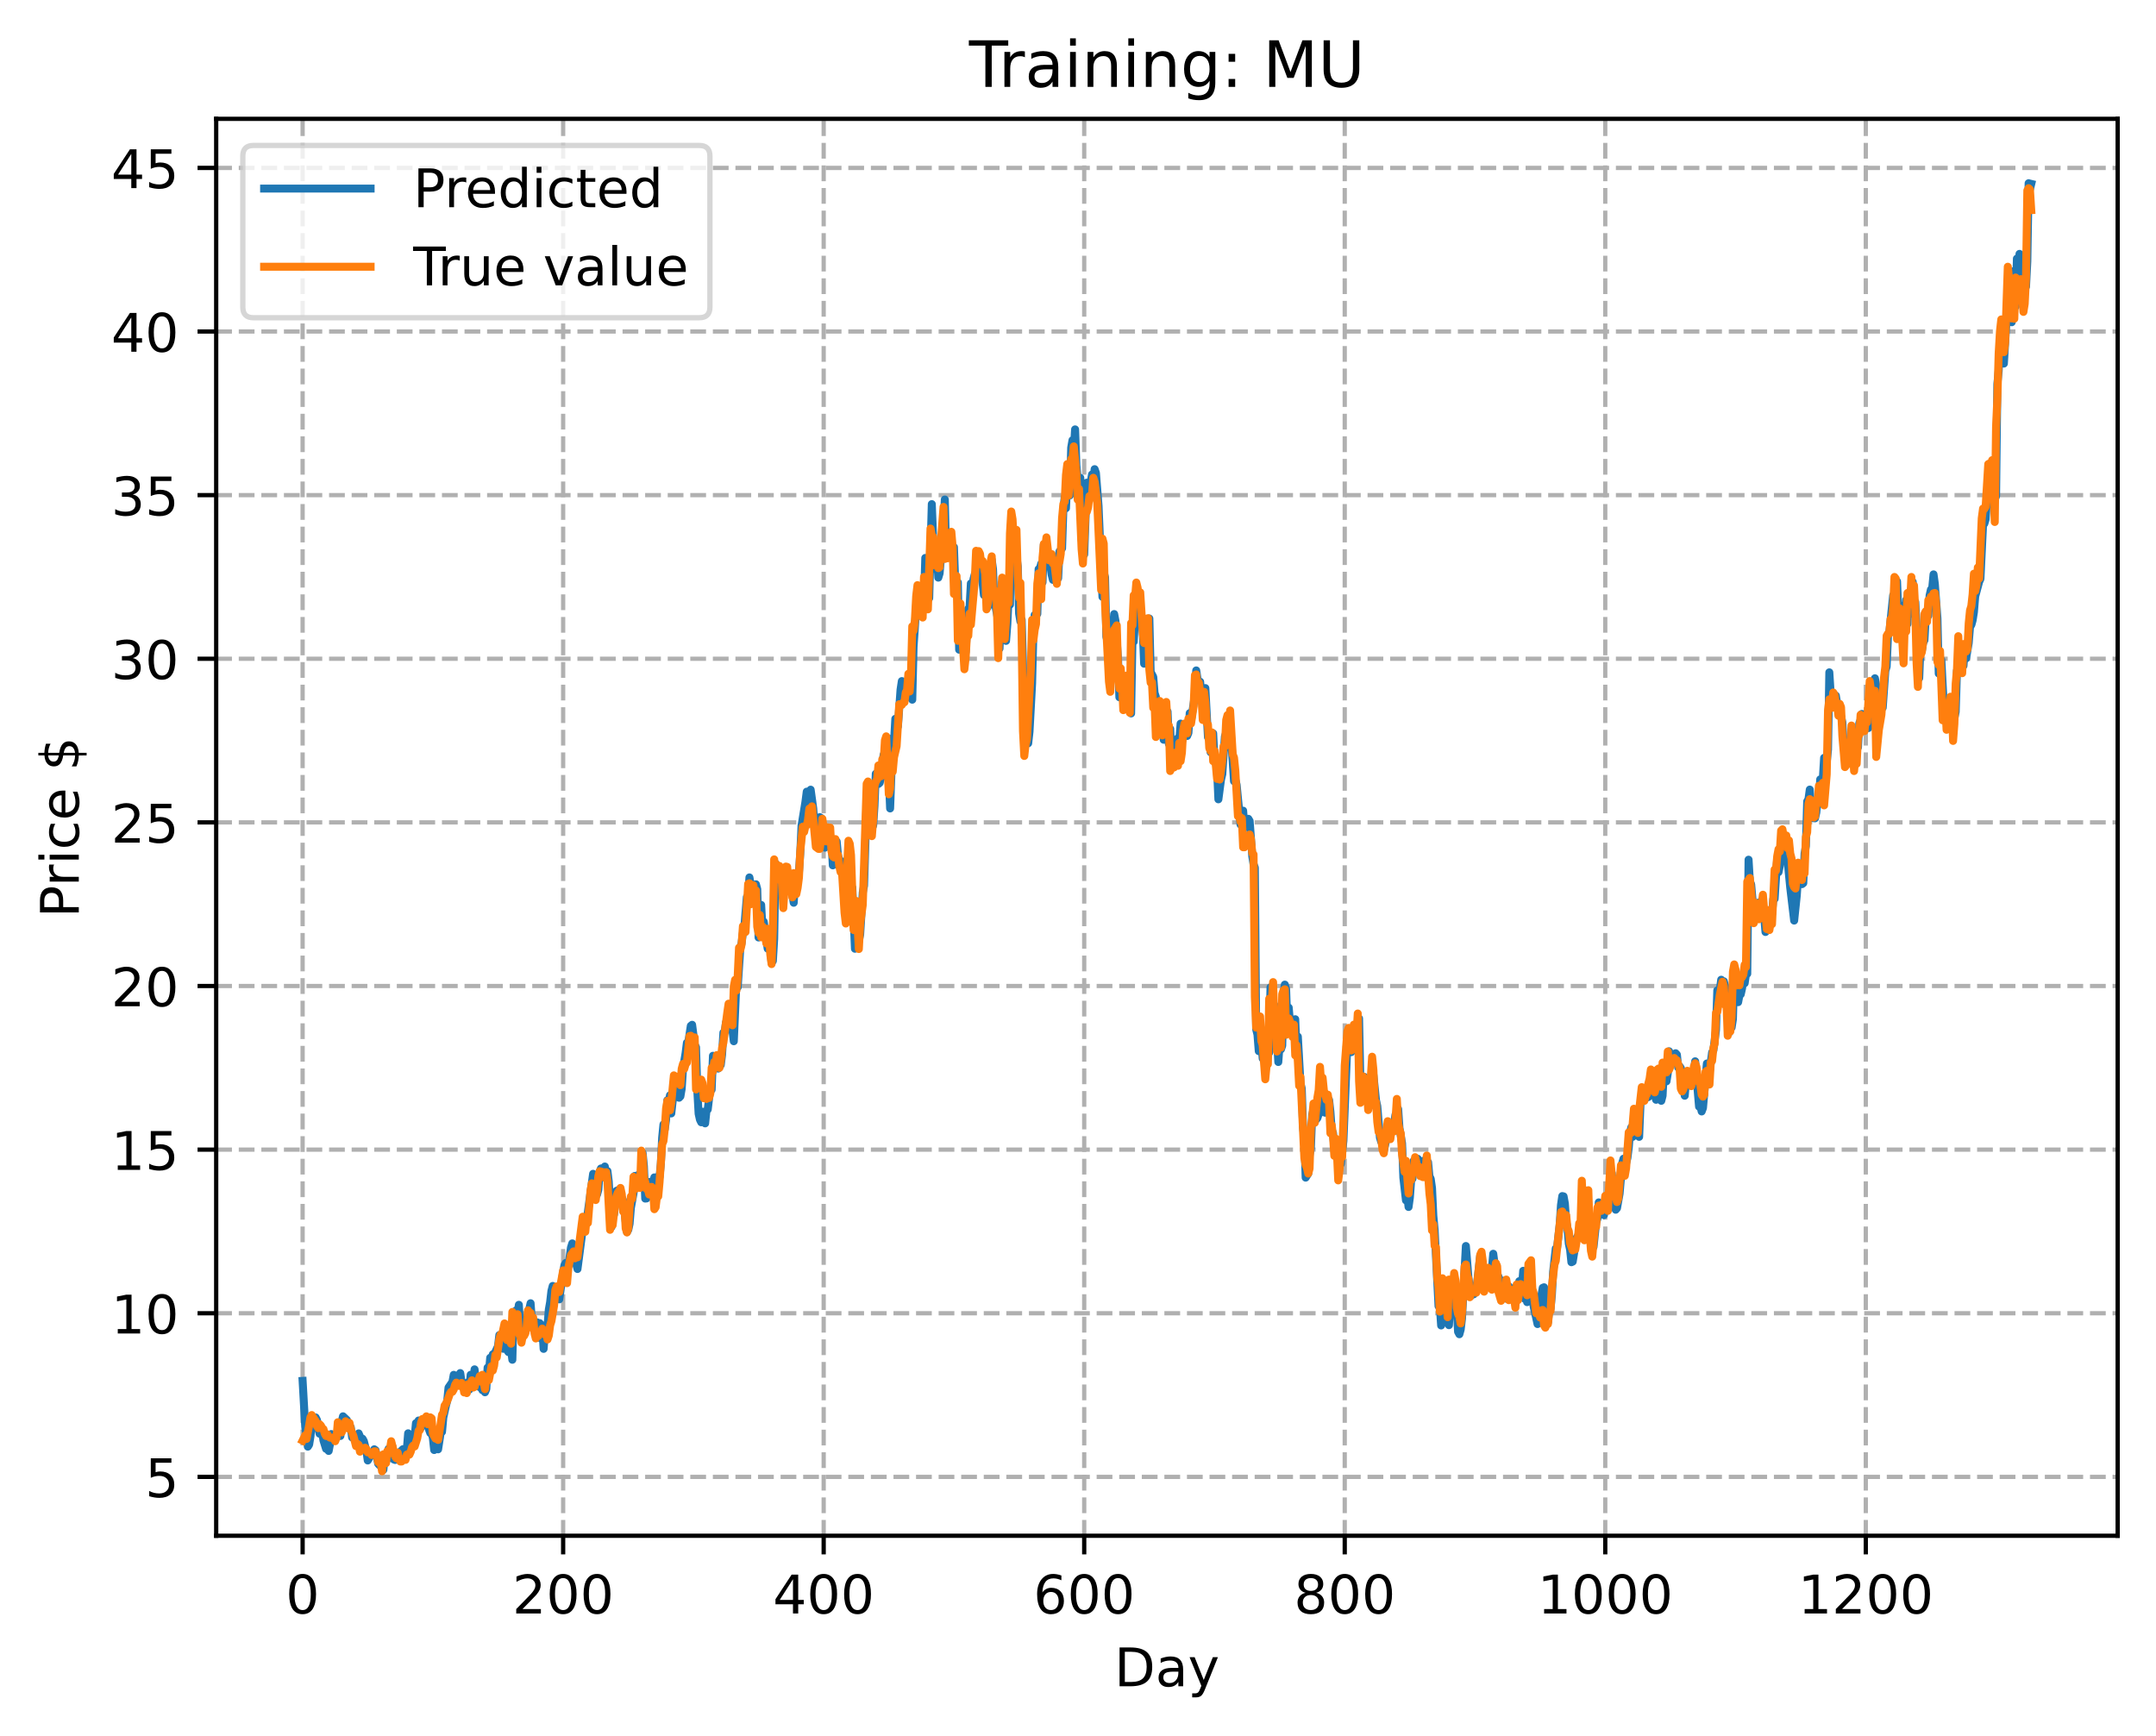 <?xml version="1.0" encoding="utf-8" standalone="no"?>
<!DOCTYPE svg PUBLIC "-//W3C//DTD SVG 1.1//EN"
  "http://www.w3.org/Graphics/SVG/1.1/DTD/svg11.dtd">
<!-- Created with matplotlib (https://matplotlib.org/) -->
<svg height="325.986pt" version="1.1" viewBox="0 0 404.923 325.986" width="404.923pt" xmlns="http://www.w3.org/2000/svg" xmlns:xlink="http://www.w3.org/1999/xlink">
 <defs>
  <style type="text/css">
*{stroke-linecap:butt;stroke-linejoin:round;}
  </style>
 </defs>
 <g id="figure_1">
  <g id="patch_1">
   <path d="M 0 325.986 
L 404.923 325.986 
L 404.923 0 
L 0 0 
z
" style="fill:#ffffff;"/>
  </g>
  <g id="axes_1">
   <g id="patch_2">
    <path d="M 40.603 288.43 
L 397.723 288.43 
L 397.723 22.318 
L 40.603 22.318 
z
" style="fill:#ffffff;"/>
   </g>
   <g id="matplotlib.axis_1">
    <g id="xtick_1">
     <g id="line2d_1">
      <path clip-path="url(#p8852407ab2)" d="M 56.836 288.43 
L 56.836 22.318 
" style="fill:none;stroke:#b0b0b0;stroke-dasharray:2.96,1.28;stroke-dashoffset:0;stroke-width:0.8;"/>
     </g>
     <g id="line2d_2">
      <defs>
       <path d="M 0 0 
L 0 3.5 
" id="mfeed2c5894" style="stroke:#000000;stroke-width:0.8;"/>
      </defs>
      <g>
       <use style="stroke:#000000;stroke-width:0.8;" x="56.836" xlink:href="#mfeed2c5894" y="288.43"/>
      </g>
     </g>
     <g id="text_1">
      <!-- 0 -->
      <defs>
       <path d="M 31.781 66.406 
Q 24.172 66.406 20.328 58.906 
Q 16.5 51.422 16.5 36.375 
Q 16.5 21.391 20.328 13.891 
Q 24.172 6.391 31.781 6.391 
Q 39.453 6.391 43.281 13.891 
Q 47.125 21.391 47.125 36.375 
Q 47.125 51.422 43.281 58.906 
Q 39.453 66.406 31.781 66.406 
z
M 31.781 74.219 
Q 44.047 74.219 50.516 64.516 
Q 56.984 54.828 56.984 36.375 
Q 56.984 17.969 50.516 8.266 
Q 44.047 -1.422 31.781 -1.422 
Q 19.531 -1.422 13.062 8.266 
Q 6.594 17.969 6.594 36.375 
Q 6.594 54.828 13.062 64.516 
Q 19.531 74.219 31.781 74.219 
z
" id="DejaVuSans-48"/>
      </defs>
      <g transform="translate(53.655 303.029)scale(0.1 -0.1)">
       <use xlink:href="#DejaVuSans-48"/>
      </g>
     </g>
    </g>
    <g id="xtick_2">
     <g id="line2d_3">
      <path clip-path="url(#p8852407ab2)" d="M 105.766 288.43 
L 105.766 22.318 
" style="fill:none;stroke:#b0b0b0;stroke-dasharray:2.96,1.28;stroke-dashoffset:0;stroke-width:0.8;"/>
     </g>
     <g id="line2d_4">
      <g>
       <use style="stroke:#000000;stroke-width:0.8;" x="105.766" xlink:href="#mfeed2c5894" y="288.43"/>
      </g>
     </g>
     <g id="text_2">
      <!-- 200 -->
      <defs>
       <path d="M 19.188 8.297 
L 53.609 8.297 
L 53.609 0 
L 7.328 0 
L 7.328 8.297 
Q 12.938 14.109 22.625 23.891 
Q 32.328 33.688 34.812 36.531 
Q 39.547 41.844 41.422 45.531 
Q 43.312 49.219 43.312 52.781 
Q 43.312 58.594 39.234 62.25 
Q 35.156 65.922 28.609 65.922 
Q 23.969 65.922 18.812 64.312 
Q 13.672 62.703 7.812 59.422 
L 7.812 69.391 
Q 13.766 71.781 18.938 73 
Q 24.125 74.219 28.422 74.219 
Q 39.75 74.219 46.484 68.547 
Q 53.219 62.891 53.219 53.422 
Q 53.219 48.922 51.531 44.891 
Q 49.859 40.875 45.406 35.406 
Q 44.188 33.984 37.641 27.219 
Q 31.109 20.453 19.188 8.297 
z
" id="DejaVuSans-50"/>
      </defs>
      <g transform="translate(96.223 303.029)scale(0.1 -0.1)">
       <use xlink:href="#DejaVuSans-50"/>
       <use x="63.623" xlink:href="#DejaVuSans-48"/>
       <use x="127.246" xlink:href="#DejaVuSans-48"/>
      </g>
     </g>
    </g>
    <g id="xtick_3">
     <g id="line2d_5">
      <path clip-path="url(#p8852407ab2)" d="M 154.697 288.43 
L 154.697 22.318 
" style="fill:none;stroke:#b0b0b0;stroke-dasharray:2.96,1.28;stroke-dashoffset:0;stroke-width:0.8;"/>
     </g>
     <g id="line2d_6">
      <g>
       <use style="stroke:#000000;stroke-width:0.8;" x="154.697" xlink:href="#mfeed2c5894" y="288.43"/>
      </g>
     </g>
     <g id="text_3">
      <!-- 400 -->
      <defs>
       <path d="M 37.797 64.312 
L 12.891 25.391 
L 37.797 25.391 
z
M 35.203 72.906 
L 47.609 72.906 
L 47.609 25.391 
L 58.016 25.391 
L 58.016 17.188 
L 47.609 17.188 
L 47.609 0 
L 37.797 0 
L 37.797 17.188 
L 4.891 17.188 
L 4.891 26.703 
z
" id="DejaVuSans-52"/>
      </defs>
      <g transform="translate(145.153 303.029)scale(0.1 -0.1)">
       <use xlink:href="#DejaVuSans-52"/>
       <use x="63.623" xlink:href="#DejaVuSans-48"/>
       <use x="127.246" xlink:href="#DejaVuSans-48"/>
      </g>
     </g>
    </g>
    <g id="xtick_4">
     <g id="line2d_7">
      <path clip-path="url(#p8852407ab2)" d="M 203.628 288.43 
L 203.628 22.318 
" style="fill:none;stroke:#b0b0b0;stroke-dasharray:2.96,1.28;stroke-dashoffset:0;stroke-width:0.8;"/>
     </g>
     <g id="line2d_8">
      <g>
       <use style="stroke:#000000;stroke-width:0.8;" x="203.628" xlink:href="#mfeed2c5894" y="288.43"/>
      </g>
     </g>
     <g id="text_4">
      <!-- 600 -->
      <defs>
       <path d="M 33.016 40.375 
Q 26.375 40.375 22.484 35.828 
Q 18.609 31.297 18.609 23.391 
Q 18.609 15.531 22.484 10.953 
Q 26.375 6.391 33.016 6.391 
Q 39.656 6.391 43.531 10.953 
Q 47.406 15.531 47.406 23.391 
Q 47.406 31.297 43.531 35.828 
Q 39.656 40.375 33.016 40.375 
z
M 52.594 71.297 
L 52.594 62.312 
Q 48.875 64.062 45.094 64.984 
Q 41.312 65.922 37.594 65.922 
Q 27.828 65.922 22.672 59.328 
Q 17.531 52.734 16.797 39.406 
Q 19.672 43.656 24.016 45.922 
Q 28.375 48.188 33.594 48.188 
Q 44.578 48.188 50.953 41.516 
Q 57.328 34.859 57.328 23.391 
Q 57.328 12.156 50.688 5.359 
Q 44.047 -1.422 33.016 -1.422 
Q 20.359 -1.422 13.672 8.266 
Q 6.984 17.969 6.984 36.375 
Q 6.984 53.656 15.188 63.938 
Q 23.391 74.219 37.203 74.219 
Q 40.922 74.219 44.703 73.484 
Q 48.484 72.75 52.594 71.297 
z
" id="DejaVuSans-54"/>
      </defs>
      <g transform="translate(194.084 303.029)scale(0.1 -0.1)">
       <use xlink:href="#DejaVuSans-54"/>
       <use x="63.623" xlink:href="#DejaVuSans-48"/>
       <use x="127.246" xlink:href="#DejaVuSans-48"/>
      </g>
     </g>
    </g>
    <g id="xtick_5">
     <g id="line2d_9">
      <path clip-path="url(#p8852407ab2)" d="M 252.558 288.43 
L 252.558 22.318 
" style="fill:none;stroke:#b0b0b0;stroke-dasharray:2.96,1.28;stroke-dashoffset:0;stroke-width:0.8;"/>
     </g>
     <g id="line2d_10">
      <g>
       <use style="stroke:#000000;stroke-width:0.8;" x="252.558" xlink:href="#mfeed2c5894" y="288.43"/>
      </g>
     </g>
     <g id="text_5">
      <!-- 800 -->
      <defs>
       <path d="M 31.781 34.625 
Q 24.75 34.625 20.719 30.859 
Q 16.703 27.094 16.703 20.516 
Q 16.703 13.922 20.719 10.156 
Q 24.75 6.391 31.781 6.391 
Q 38.812 6.391 42.859 10.172 
Q 46.922 13.969 46.922 20.516 
Q 46.922 27.094 42.891 30.859 
Q 38.875 34.625 31.781 34.625 
z
M 21.922 38.812 
Q 15.578 40.375 12.031 44.719 
Q 8.5 49.078 8.5 55.328 
Q 8.5 64.062 14.719 69.141 
Q 20.953 74.219 31.781 74.219 
Q 42.672 74.219 48.875 69.141 
Q 55.078 64.062 55.078 55.328 
Q 55.078 49.078 51.531 44.719 
Q 48 40.375 41.703 38.812 
Q 48.828 37.156 52.797 32.312 
Q 56.781 27.484 56.781 20.516 
Q 56.781 9.906 50.312 4.234 
Q 43.844 -1.422 31.781 -1.422 
Q 19.734 -1.422 13.25 4.234 
Q 6.781 9.906 6.781 20.516 
Q 6.781 27.484 10.781 32.312 
Q 14.797 37.156 21.922 38.812 
z
M 18.312 54.391 
Q 18.312 48.734 21.844 45.562 
Q 25.391 42.391 31.781 42.391 
Q 38.141 42.391 41.719 45.562 
Q 45.312 48.734 45.312 54.391 
Q 45.312 60.062 41.719 63.234 
Q 38.141 66.406 31.781 66.406 
Q 25.391 66.406 21.844 63.234 
Q 18.312 60.062 18.312 54.391 
z
" id="DejaVuSans-56"/>
      </defs>
      <g transform="translate(243.015 303.029)scale(0.1 -0.1)">
       <use xlink:href="#DejaVuSans-56"/>
       <use x="63.623" xlink:href="#DejaVuSans-48"/>
       <use x="127.246" xlink:href="#DejaVuSans-48"/>
      </g>
     </g>
    </g>
    <g id="xtick_6">
     <g id="line2d_11">
      <path clip-path="url(#p8852407ab2)" d="M 301.489 288.43 
L 301.489 22.318 
" style="fill:none;stroke:#b0b0b0;stroke-dasharray:2.96,1.28;stroke-dashoffset:0;stroke-width:0.8;"/>
     </g>
     <g id="line2d_12">
      <g>
       <use style="stroke:#000000;stroke-width:0.8;" x="301.489" xlink:href="#mfeed2c5894" y="288.43"/>
      </g>
     </g>
     <g id="text_6">
      <!-- 1000 -->
      <defs>
       <path d="M 12.406 8.297 
L 28.516 8.297 
L 28.516 63.922 
L 10.984 60.406 
L 10.984 69.391 
L 28.422 72.906 
L 38.281 72.906 
L 38.281 8.297 
L 54.391 8.297 
L 54.391 0 
L 12.406 0 
z
" id="DejaVuSans-49"/>
      </defs>
      <g transform="translate(288.764 303.029)scale(0.1 -0.1)">
       <use xlink:href="#DejaVuSans-49"/>
       <use x="63.623" xlink:href="#DejaVuSans-48"/>
       <use x="127.246" xlink:href="#DejaVuSans-48"/>
       <use x="190.869" xlink:href="#DejaVuSans-48"/>
      </g>
     </g>
    </g>
    <g id="xtick_7">
     <g id="line2d_13">
      <path clip-path="url(#p8852407ab2)" d="M 350.419 288.43 
L 350.419 22.318 
" style="fill:none;stroke:#b0b0b0;stroke-dasharray:2.96,1.28;stroke-dashoffset:0;stroke-width:0.8;"/>
     </g>
     <g id="line2d_14">
      <g>
       <use style="stroke:#000000;stroke-width:0.8;" x="350.419" xlink:href="#mfeed2c5894" y="288.43"/>
      </g>
     </g>
     <g id="text_7">
      <!-- 1200 -->
      <g transform="translate(337.694 303.029)scale(0.1 -0.1)">
       <use xlink:href="#DejaVuSans-49"/>
       <use x="63.623" xlink:href="#DejaVuSans-50"/>
       <use x="127.246" xlink:href="#DejaVuSans-48"/>
       <use x="190.869" xlink:href="#DejaVuSans-48"/>
      </g>
     </g>
    </g>
    <g id="text_8">
     <!-- Day -->
     <defs>
      <path d="M 19.672 64.797 
L 19.672 8.109 
L 31.594 8.109 
Q 46.688 8.109 53.688 14.938 
Q 60.688 21.781 60.688 36.531 
Q 60.688 51.172 53.688 57.984 
Q 46.688 64.797 31.594 64.797 
z
M 9.812 72.906 
L 30.078 72.906 
Q 51.266 72.906 61.172 64.094 
Q 71.094 55.281 71.094 36.531 
Q 71.094 17.672 61.125 8.828 
Q 51.172 0 30.078 0 
L 9.812 0 
z
" id="DejaVuSans-68"/>
      <path d="M 34.281 27.484 
Q 23.391 27.484 19.188 25 
Q 14.984 22.516 14.984 16.5 
Q 14.984 11.719 18.141 8.906 
Q 21.297 6.109 26.703 6.109 
Q 34.188 6.109 38.703 11.406 
Q 43.219 16.703 43.219 25.484 
L 43.219 27.484 
z
M 52.203 31.203 
L 52.203 0 
L 43.219 0 
L 43.219 8.297 
Q 40.141 3.328 35.547 0.953 
Q 30.953 -1.422 24.312 -1.422 
Q 15.922 -1.422 10.953 3.297 
Q 6 8.016 6 15.922 
Q 6 25.141 12.172 29.828 
Q 18.359 34.516 30.609 34.516 
L 43.219 34.516 
L 43.219 35.406 
Q 43.219 41.609 39.141 45 
Q 35.062 48.391 27.688 48.391 
Q 23 48.391 18.547 47.266 
Q 14.109 46.141 10.016 43.891 
L 10.016 52.203 
Q 14.938 54.109 19.578 55.047 
Q 24.219 56 28.609 56 
Q 40.484 56 46.344 49.844 
Q 52.203 43.703 52.203 31.203 
z
" id="DejaVuSans-97"/>
      <path d="M 32.172 -5.078 
Q 28.375 -14.844 24.75 -17.812 
Q 21.141 -20.797 15.094 -20.797 
L 7.906 -20.797 
L 7.906 -13.281 
L 13.188 -13.281 
Q 16.891 -13.281 18.938 -11.516 
Q 21 -9.766 23.484 -3.219 
L 25.094 0.875 
L 2.984 54.688 
L 12.5 54.688 
L 29.594 11.922 
L 46.688 54.688 
L 56.203 54.688 
z
" id="DejaVuSans-121"/>
     </defs>
     <g transform="translate(209.29 316.707)scale(0.1 -0.1)">
      <use xlink:href="#DejaVuSans-68"/>
      <use x="77.002" xlink:href="#DejaVuSans-97"/>
      <use x="138.281" xlink:href="#DejaVuSans-121"/>
     </g>
    </g>
   </g>
   <g id="matplotlib.axis_2">
    <g id="ytick_1">
     <g id="line2d_15">
      <path clip-path="url(#p8852407ab2)" d="M 40.603 277.379 
L 397.723 277.379 
" style="fill:none;stroke:#b0b0b0;stroke-dasharray:2.96,1.28;stroke-dashoffset:0;stroke-width:0.8;"/>
     </g>
     <g id="line2d_16">
      <defs>
       <path d="M 0 0 
L -3.5 0 
" id="m765ff20498" style="stroke:#000000;stroke-width:0.8;"/>
      </defs>
      <g>
       <use style="stroke:#000000;stroke-width:0.8;" x="40.603" xlink:href="#m765ff20498" y="277.379"/>
      </g>
     </g>
     <g id="text_9">
      <!-- 5 -->
      <defs>
       <path d="M 10.797 72.906 
L 49.516 72.906 
L 49.516 64.594 
L 19.828 64.594 
L 19.828 46.734 
Q 21.969 47.469 24.109 47.828 
Q 26.266 48.188 28.422 48.188 
Q 40.625 48.188 47.75 41.5 
Q 54.891 34.812 54.891 23.391 
Q 54.891 11.625 47.562 5.094 
Q 40.234 -1.422 26.906 -1.422 
Q 22.312 -1.422 17.547 -0.641 
Q 12.797 0.141 7.719 1.703 
L 7.719 11.625 
Q 12.109 9.234 16.797 8.062 
Q 21.484 6.891 26.703 6.891 
Q 35.156 6.891 40.078 11.328 
Q 45.016 15.766 45.016 23.391 
Q 45.016 31 40.078 35.438 
Q 35.156 39.891 26.703 39.891 
Q 22.75 39.891 18.812 39.016 
Q 14.891 38.141 10.797 36.281 
z
" id="DejaVuSans-53"/>
      </defs>
      <g transform="translate(27.241 281.178)scale(0.1 -0.1)">
       <use xlink:href="#DejaVuSans-53"/>
      </g>
     </g>
    </g>
    <g id="ytick_2">
     <g id="line2d_17">
      <path clip-path="url(#p8852407ab2)" d="M 40.603 246.648 
L 397.723 246.648 
" style="fill:none;stroke:#b0b0b0;stroke-dasharray:2.96,1.28;stroke-dashoffset:0;stroke-width:0.8;"/>
     </g>
     <g id="line2d_18">
      <g>
       <use style="stroke:#000000;stroke-width:0.8;" x="40.603" xlink:href="#m765ff20498" y="246.648"/>
      </g>
     </g>
     <g id="text_10">
      <!-- 10 -->
      <g transform="translate(20.878 250.448)scale(0.1 -0.1)">
       <use xlink:href="#DejaVuSans-49"/>
       <use x="63.623" xlink:href="#DejaVuSans-48"/>
      </g>
     </g>
    </g>
    <g id="ytick_3">
     <g id="line2d_19">
      <path clip-path="url(#p8852407ab2)" d="M 40.603 215.918 
L 397.723 215.918 
" style="fill:none;stroke:#b0b0b0;stroke-dasharray:2.96,1.28;stroke-dashoffset:0;stroke-width:0.8;"/>
     </g>
     <g id="line2d_20">
      <g>
       <use style="stroke:#000000;stroke-width:0.8;" x="40.603" xlink:href="#m765ff20498" y="215.918"/>
      </g>
     </g>
     <g id="text_11">
      <!-- 15 -->
      <g transform="translate(20.878 219.717)scale(0.1 -0.1)">
       <use xlink:href="#DejaVuSans-49"/>
       <use x="63.623" xlink:href="#DejaVuSans-53"/>
      </g>
     </g>
    </g>
    <g id="ytick_4">
     <g id="line2d_21">
      <path clip-path="url(#p8852407ab2)" d="M 40.603 185.187 
L 397.723 185.187 
" style="fill:none;stroke:#b0b0b0;stroke-dasharray:2.96,1.28;stroke-dashoffset:0;stroke-width:0.8;"/>
     </g>
     <g id="line2d_22">
      <g>
       <use style="stroke:#000000;stroke-width:0.8;" x="40.603" xlink:href="#m765ff20498" y="185.187"/>
      </g>
     </g>
     <g id="text_12">
      <!-- 20 -->
      <g transform="translate(20.878 188.987)scale(0.1 -0.1)">
       <use xlink:href="#DejaVuSans-50"/>
       <use x="63.623" xlink:href="#DejaVuSans-48"/>
      </g>
     </g>
    </g>
    <g id="ytick_5">
     <g id="line2d_23">
      <path clip-path="url(#p8852407ab2)" d="M 40.603 154.457 
L 397.723 154.457 
" style="fill:none;stroke:#b0b0b0;stroke-dasharray:2.96,1.28;stroke-dashoffset:0;stroke-width:0.8;"/>
     </g>
     <g id="line2d_24">
      <g>
       <use style="stroke:#000000;stroke-width:0.8;" x="40.603" xlink:href="#m765ff20498" y="154.457"/>
      </g>
     </g>
     <g id="text_13">
      <!-- 25 -->
      <g transform="translate(20.878 158.256)scale(0.1 -0.1)">
       <use xlink:href="#DejaVuSans-50"/>
       <use x="63.623" xlink:href="#DejaVuSans-53"/>
      </g>
     </g>
    </g>
    <g id="ytick_6">
     <g id="line2d_25">
      <path clip-path="url(#p8852407ab2)" d="M 40.603 123.726 
L 397.723 123.726 
" style="fill:none;stroke:#b0b0b0;stroke-dasharray:2.96,1.28;stroke-dashoffset:0;stroke-width:0.8;"/>
     </g>
     <g id="line2d_26">
      <g>
       <use style="stroke:#000000;stroke-width:0.8;" x="40.603" xlink:href="#m765ff20498" y="123.726"/>
      </g>
     </g>
     <g id="text_14">
      <!-- 30 -->
      <defs>
       <path d="M 40.578 39.312 
Q 47.656 37.797 51.625 33 
Q 55.609 28.219 55.609 21.188 
Q 55.609 10.406 48.188 4.484 
Q 40.766 -1.422 27.094 -1.422 
Q 22.516 -1.422 17.656 -0.516 
Q 12.797 0.391 7.625 2.203 
L 7.625 11.719 
Q 11.719 9.328 16.594 8.109 
Q 21.484 6.891 26.812 6.891 
Q 36.078 6.891 40.938 10.547 
Q 45.797 14.203 45.797 21.188 
Q 45.797 27.641 41.281 31.266 
Q 36.766 34.906 28.719 34.906 
L 20.219 34.906 
L 20.219 43.016 
L 29.109 43.016 
Q 36.375 43.016 40.234 45.922 
Q 44.094 48.828 44.094 54.297 
Q 44.094 59.906 40.109 62.906 
Q 36.141 65.922 28.719 65.922 
Q 24.656 65.922 20.016 65.031 
Q 15.375 64.156 9.812 62.312 
L 9.812 71.094 
Q 15.438 72.656 20.344 73.438 
Q 25.25 74.219 29.594 74.219 
Q 40.828 74.219 47.359 69.109 
Q 53.906 64.016 53.906 55.328 
Q 53.906 49.266 50.438 45.094 
Q 46.969 40.922 40.578 39.312 
z
" id="DejaVuSans-51"/>
      </defs>
      <g transform="translate(20.878 127.525)scale(0.1 -0.1)">
       <use xlink:href="#DejaVuSans-51"/>
       <use x="63.623" xlink:href="#DejaVuSans-48"/>
      </g>
     </g>
    </g>
    <g id="ytick_7">
     <g id="line2d_27">
      <path clip-path="url(#p8852407ab2)" d="M 40.603 92.996 
L 397.723 92.996 
" style="fill:none;stroke:#b0b0b0;stroke-dasharray:2.96,1.28;stroke-dashoffset:0;stroke-width:0.8;"/>
     </g>
     <g id="line2d_28">
      <g>
       <use style="stroke:#000000;stroke-width:0.8;" x="40.603" xlink:href="#m765ff20498" y="92.996"/>
      </g>
     </g>
     <g id="text_15">
      <!-- 35 -->
      <g transform="translate(20.878 96.795)scale(0.1 -0.1)">
       <use xlink:href="#DejaVuSans-51"/>
       <use x="63.623" xlink:href="#DejaVuSans-53"/>
      </g>
     </g>
    </g>
    <g id="ytick_8">
     <g id="line2d_29">
      <path clip-path="url(#p8852407ab2)" d="M 40.603 62.265 
L 397.723 62.265 
" style="fill:none;stroke:#b0b0b0;stroke-dasharray:2.96,1.28;stroke-dashoffset:0;stroke-width:0.8;"/>
     </g>
     <g id="line2d_30">
      <g>
       <use style="stroke:#000000;stroke-width:0.8;" x="40.603" xlink:href="#m765ff20498" y="62.265"/>
      </g>
     </g>
     <g id="text_16">
      <!-- 40 -->
      <g transform="translate(20.878 66.064)scale(0.1 -0.1)">
       <use xlink:href="#DejaVuSans-52"/>
       <use x="63.623" xlink:href="#DejaVuSans-48"/>
      </g>
     </g>
    </g>
    <g id="ytick_9">
     <g id="line2d_31">
      <path clip-path="url(#p8852407ab2)" d="M 40.603 31.535 
L 397.723 31.535 
" style="fill:none;stroke:#b0b0b0;stroke-dasharray:2.96,1.28;stroke-dashoffset:0;stroke-width:0.8;"/>
     </g>
     <g id="line2d_32">
      <g>
       <use style="stroke:#000000;stroke-width:0.8;" x="40.603" xlink:href="#m765ff20498" y="31.535"/>
      </g>
     </g>
     <g id="text_17">
      <!-- 45 -->
      <g transform="translate(20.878 35.334)scale(0.1 -0.1)">
       <use xlink:href="#DejaVuSans-52"/>
       <use x="63.623" xlink:href="#DejaVuSans-53"/>
      </g>
     </g>
    </g>
    <g id="text_18">
     <!-- Price $ -->
     <defs>
      <path d="M 19.672 64.797 
L 19.672 37.406 
L 32.078 37.406 
Q 38.969 37.406 42.719 40.969 
Q 46.484 44.531 46.484 51.125 
Q 46.484 57.672 42.719 61.234 
Q 38.969 64.797 32.078 64.797 
z
M 9.812 72.906 
L 32.078 72.906 
Q 44.344 72.906 50.609 67.359 
Q 56.891 61.812 56.891 51.125 
Q 56.891 40.328 50.609 34.812 
Q 44.344 29.297 32.078 29.297 
L 19.672 29.297 
L 19.672 0 
L 9.812 0 
z
" id="DejaVuSans-80"/>
      <path d="M 41.109 46.297 
Q 39.594 47.172 37.812 47.578 
Q 36.031 48 33.891 48 
Q 26.266 48 22.188 43.047 
Q 18.109 38.094 18.109 28.812 
L 18.109 0 
L 9.078 0 
L 9.078 54.688 
L 18.109 54.688 
L 18.109 46.188 
Q 20.953 51.172 25.484 53.578 
Q 30.031 56 36.531 56 
Q 37.453 56 38.578 55.875 
Q 39.703 55.766 41.062 55.516 
z
" id="DejaVuSans-114"/>
      <path d="M 9.422 54.688 
L 18.406 54.688 
L 18.406 0 
L 9.422 0 
z
M 9.422 75.984 
L 18.406 75.984 
L 18.406 64.594 
L 9.422 64.594 
z
" id="DejaVuSans-105"/>
      <path d="M 48.781 52.594 
L 48.781 44.188 
Q 44.969 46.297 41.141 47.344 
Q 37.312 48.391 33.406 48.391 
Q 24.656 48.391 19.812 42.844 
Q 14.984 37.312 14.984 27.297 
Q 14.984 17.281 19.812 11.734 
Q 24.656 6.203 33.406 6.203 
Q 37.312 6.203 41.141 7.25 
Q 44.969 8.297 48.781 10.406 
L 48.781 2.094 
Q 45.016 0.344 40.984 -0.531 
Q 36.969 -1.422 32.422 -1.422 
Q 20.062 -1.422 12.781 6.344 
Q 5.516 14.109 5.516 27.297 
Q 5.516 40.672 12.859 48.328 
Q 20.219 56 33.016 56 
Q 37.156 56 41.109 55.141 
Q 45.062 54.297 48.781 52.594 
z
" id="DejaVuSans-99"/>
      <path d="M 56.203 29.594 
L 56.203 25.203 
L 14.891 25.203 
Q 15.484 15.922 20.484 11.062 
Q 25.484 6.203 34.422 6.203 
Q 39.594 6.203 44.453 7.469 
Q 49.312 8.734 54.109 11.281 
L 54.109 2.781 
Q 49.266 0.734 44.188 -0.344 
Q 39.109 -1.422 33.891 -1.422 
Q 20.797 -1.422 13.156 6.188 
Q 5.516 13.812 5.516 26.812 
Q 5.516 40.234 12.766 48.109 
Q 20.016 56 32.328 56 
Q 43.359 56 49.781 48.891 
Q 56.203 41.797 56.203 29.594 
z
M 47.219 32.234 
Q 47.125 39.594 43.094 43.984 
Q 39.062 48.391 32.422 48.391 
Q 24.906 48.391 20.391 44.141 
Q 15.875 39.891 15.188 32.172 
z
" id="DejaVuSans-101"/>
      <path id="DejaVuSans-32"/>
      <path d="M 33.797 -14.703 
L 28.906 -14.703 
L 28.859 0 
Q 23.734 0.094 18.609 1.188 
Q 13.484 2.297 8.297 4.5 
L 8.297 13.281 
Q 13.281 10.156 18.375 8.562 
Q 23.484 6.984 28.906 6.938 
L 28.906 29.203 
Q 18.109 30.953 13.203 35.156 
Q 8.297 39.359 8.297 46.688 
Q 8.297 54.641 13.625 59.219 
Q 18.953 63.812 28.906 64.5 
L 28.906 75.984 
L 33.797 75.984 
L 33.797 64.656 
Q 38.328 64.453 42.578 63.688 
Q 46.828 62.938 50.875 61.625 
L 50.875 53.078 
Q 46.828 55.125 42.547 56.25 
Q 38.281 57.375 33.797 57.562 
L 33.797 36.719 
Q 44.875 35.016 50.094 30.609 
Q 55.328 26.219 55.328 18.609 
Q 55.328 10.359 49.781 5.594 
Q 44.234 0.828 33.797 0.094 
z
M 28.906 37.594 
L 28.906 57.625 
Q 23.25 56.984 20.266 54.391 
Q 17.281 51.812 17.281 47.516 
Q 17.281 43.312 20.031 40.969 
Q 22.797 38.625 28.906 37.594 
z
M 33.797 28.219 
L 33.797 7.078 
Q 39.984 7.906 43.141 10.594 
Q 46.297 13.281 46.297 17.672 
Q 46.297 21.969 43.281 24.5 
Q 40.281 27.047 33.797 28.219 
z
" id="DejaVuSans-36"/>
     </defs>
     <g transform="translate(14.798 172.342)rotate(-90)scale(0.1 -0.1)">
      <use xlink:href="#DejaVuSans-80"/>
      <use x="58.553" xlink:href="#DejaVuSans-114"/>
      <use x="99.666" xlink:href="#DejaVuSans-105"/>
      <use x="127.449" xlink:href="#DejaVuSans-99"/>
      <use x="182.43" xlink:href="#DejaVuSans-101"/>
      <use x="243.953" xlink:href="#DejaVuSans-32"/>
      <use x="275.74" xlink:href="#DejaVuSans-36"/>
     </g>
    </g>
   </g>
   <g id="line2d_33">
    <path clip-path="url(#p8852407ab2)" d="M 56.836 259.351 
L 57.325 267.969 
L 57.814 271.699 
L 58.059 271.314 
L 58.304 269.799 
L 58.548 267.528 
L 58.793 266.429 
L 59.282 266.211 
L 59.527 266.687 
L 60.016 269.268 
L 60.506 268.939 
L 60.75 270.534 
L 61.24 272.11 
L 61.484 272.072 
L 61.729 272.508 
L 61.974 271.24 
L 62.218 269.336 
L 62.463 270.228 
L 62.708 269.602 
L 63.197 269.771 
L 63.441 269.64 
L 63.686 268.517 
L 63.931 269.693 
L 64.175 267.001 
L 64.42 266.001 
L 65.154 266.698 
L 65.399 267.613 
L 65.643 267.778 
L 65.888 268.104 
L 66.133 269.974 
L 66.377 269.779 
L 66.622 270.19 
L 66.867 269.888 
L 67.111 269.931 
L 67.356 269.211 
L 67.601 269.784 
L 67.845 270.703 
L 68.09 270.213 
L 68.335 270.667 
L 68.824 272.579 
L 69.069 274.297 
L 69.313 273.896 
L 69.558 272.873 
L 69.802 273.375 
L 70.047 273.22 
L 70.292 272.196 
L 70.536 272.38 
L 71.026 274.913 
L 71.27 275.182 
L 71.515 275.132 
L 71.76 275.241 
L 72.004 276.043 
L 72.249 273.418 
L 72.494 274.595 
L 72.738 273.789 
L 72.983 272.099 
L 73.228 272.415 
L 73.717 271.705 
L 73.962 274.106 
L 74.206 274.2 
L 74.451 273.879 
L 74.94 272.759 
L 75.185 273.946 
L 75.429 272.419 
L 75.674 272.177 
L 75.919 273.172 
L 76.163 273.655 
L 76.408 272.244 
L 76.653 269.194 
L 76.897 271.524 
L 77.142 270.093 
L 77.876 269.853 
L 78.121 267.282 
L 78.365 267.368 
L 78.61 266.791 
L 79.099 268.099 
L 79.344 267.247 
L 79.589 267.581 
L 80.078 266.225 
L 80.323 266.893 
L 80.567 268.478 
L 80.812 269.143 
L 81.056 269.063 
L 81.301 270.094 
L 81.546 272.335 
L 81.79 270.767 
L 82.28 272.203 
L 82.769 269.032 
L 83.014 268.924 
L 83.258 266.23 
L 83.748 264.006 
L 83.992 263.101 
L 84.237 260.609 
L 84.971 259.542 
L 85.216 258.212 
L 85.46 258.482 
L 85.705 259.42 
L 85.95 259.506 
L 86.194 258.235 
L 86.439 257.879 
L 86.684 259.616 
L 87.173 259.856 
L 87.417 260.398 
L 87.662 261.467 
L 87.907 259.589 
L 88.151 260.973 
L 88.396 258.201 
L 88.641 260.074 
L 88.885 259.582 
L 89.13 257.183 
L 89.375 259.303 
L 89.619 259.44 
L 90.109 260.538 
L 90.353 260.354 
L 90.598 261.09 
L 90.843 260.285 
L 91.087 261.487 
L 91.332 260.877 
L 91.577 256.859 
L 91.821 257.743 
L 92.066 255.005 
L 92.311 256.622 
L 92.555 254.36 
L 92.8 255.368 
L 93.044 253.892 
L 93.534 252.847 
L 93.778 250.742 
L 94.023 250.879 
L 94.268 250.799 
L 94.512 253.316 
L 94.757 250.188 
L 95.002 250.281 
L 95.246 253.583 
L 95.491 253.938 
L 95.736 252.802 
L 95.98 253.471 
L 96.225 255.38 
L 96.47 246.398 
L 96.714 248.635 
L 96.959 246.09 
L 97.204 246.704 
L 97.448 245.06 
L 97.693 249.378 
L 97.938 250.434 
L 98.182 250.504 
L 98.427 250.332 
L 98.672 248.858 
L 98.916 248.13 
L 99.65 244.765 
L 99.895 248.081 
L 100.139 248.02 
L 100.384 248.283 
L 100.873 248.349 
L 101.118 250.817 
L 101.363 248.502 
L 101.607 251.406 
L 101.852 249.198 
L 102.097 253.335 
L 102.341 250.29 
L 102.586 248.763 
L 102.831 249.065 
L 103.075 245.951 
L 103.32 244.576 
L 103.565 242.451 
L 103.809 241.521 
L 104.054 243.216 
L 104.299 243.164 
L 104.788 242.579 
L 105.032 244.036 
L 105.766 238.89 
L 106.011 237.613 
L 106.256 237.196 
L 106.5 237.878 
L 106.745 237.676 
L 107.234 234.315 
L 107.479 233.524 
L 107.724 234.519 
L 107.968 236.897 
L 108.213 237.387 
L 108.458 238.335 
L 109.436 230.872 
L 109.926 229.48 
L 110.17 229.343 
L 111.393 220.456 
L 111.638 223.83 
L 111.883 222.502 
L 112.127 224.35 
L 112.372 223.458 
L 112.617 220.09 
L 112.861 219.456 
L 113.106 219.411 
L 113.351 221.003 
L 113.595 219.086 
L 113.84 220.668 
L 114.085 219.937 
L 114.329 221.928 
L 114.819 230.474 
L 115.063 228.712 
L 115.308 228.106 
L 115.797 223.648 
L 116.042 223.546 
L 116.287 223.992 
L 116.531 225.549 
L 116.776 224.927 
L 117.02 225.459 
L 117.754 231.384 
L 117.999 230.969 
L 118.244 229.834 
L 118.488 226.843 
L 118.978 224.146 
L 119.222 220.854 
L 119.467 220.895 
L 119.956 220.623 
L 120.201 221.855 
L 120.446 222.318 
L 120.69 216.556 
L 120.935 219.033 
L 121.18 225.108 
L 121.424 225.081 
L 121.669 223.593 
L 121.914 224.563 
L 122.158 221.937 
L 122.403 222.041 
L 122.648 223.64 
L 122.892 221.131 
L 123.381 223.892 
L 123.626 220.934 
L 123.871 221.07 
L 124.115 218.542 
L 124.36 213.688 
L 124.605 211.192 
L 124.849 212.084 
L 125.094 210.3 
L 125.339 206.621 
L 125.583 207.428 
L 125.828 205.711 
L 126.073 209.114 
L 126.562 204.761 
L 126.807 203.84 
L 127.051 203.353 
L 127.541 206.169 
L 127.785 205.911 
L 128.03 204.487 
L 128.275 200.697 
L 128.764 197.779 
L 129.008 195.844 
L 129.253 195.874 
L 129.742 192.667 
L 129.987 192.47 
L 130.476 196.216 
L 130.721 196.689 
L 130.966 204.879 
L 131.21 209.175 
L 131.455 210.274 
L 131.7 210.779 
L 131.944 208.793 
L 132.189 209.046 
L 132.434 210.983 
L 132.678 208.619 
L 132.923 208.373 
L 133.412 204.323 
L 133.657 204.651 
L 133.902 198.291 
L 134.146 198.727 
L 134.391 200.146 
L 134.88 200.692 
L 135.369 200.007 
L 135.614 198.062 
L 135.859 193.949 
L 136.103 193.85 
L 136.348 192.027 
L 136.837 191.627 
L 137.082 190.754 
L 137.327 191.516 
L 137.816 195.559 
L 138.305 184.484 
L 138.55 185.415 
L 139.039 178.065 
L 139.284 177.115 
L 139.529 175.187 
L 139.773 174.337 
L 140.263 168.489 
L 140.507 168.593 
L 140.752 164.791 
L 140.996 166.148 
L 141.241 168.785 
L 141.486 168.85 
L 141.73 167.031 
L 141.975 166.08 
L 142.22 166.996 
L 142.464 176.069 
L 142.709 172.061 
L 142.954 169.952 
L 143.198 174.362 
L 143.443 173.105 
L 144.177 178.166 
L 144.422 176.116 
L 144.666 177.933 
L 144.911 180.82 
L 145.156 180.468 
L 145.4 176.327 
L 145.645 162.142 
L 145.89 166.695 
L 146.134 164.86 
L 146.379 165.666 
L 146.624 165.443 
L 146.868 165.664 
L 147.113 164.189 
L 147.357 167.011 
L 147.602 164.137 
L 147.847 163.443 
L 148.091 164.271 
L 148.336 167.078 
L 148.581 166.722 
L 149.07 169.547 
L 149.315 165.539 
L 149.559 166.626 
L 150.049 163.778 
L 150.293 160.329 
L 150.538 155.073 
L 151.272 150.586 
L 151.517 148.681 
L 151.761 149.556 
L 152.006 149.244 
L 152.251 148.312 
L 152.74 151.862 
L 152.984 155.344 
L 153.474 158.069 
L 153.963 153.469 
L 154.208 153.632 
L 154.452 156.003 
L 154.697 155.531 
L 154.942 159.202 
L 155.186 158.129 
L 155.431 158.458 
L 155.676 156.669 
L 155.92 158.245 
L 156.165 157.859 
L 156.41 162.523 
L 156.654 161.954 
L 156.899 160.765 
L 157.144 158.062 
L 157.388 160.687 
L 157.878 162.439 
L 158.122 161.783 
L 158.367 163.125 
L 158.856 170.276 
L 159.101 171.54 
L 159.345 162.932 
L 159.59 163.933 
L 159.835 166.778 
L 160.079 166.73 
L 160.569 178.186 
L 160.813 176.612 
L 161.058 174.097 
L 161.303 176.717 
L 161.547 175.527 
L 162.037 167.619 
L 162.281 166.321 
L 162.771 150.595 
L 163.015 148.089 
L 163.26 150.302 
L 163.505 150.991 
L 163.749 155.52 
L 163.994 155.048 
L 164.239 151.339 
L 164.483 145.33 
L 164.728 146.776 
L 164.972 147.243 
L 165.217 147.019 
L 165.462 146.036 
L 165.951 141.764 
L 166.196 145.762 
L 166.44 138.574 
L 166.685 139.992 
L 167.174 151.837 
L 167.664 138.605 
L 167.908 139.37 
L 168.153 135 
L 168.398 135.529 
L 168.642 136.427 
L 169.132 129.542 
L 169.376 127.918 
L 169.621 128.524 
L 169.866 130.078 
L 170.355 129.968 
L 170.6 130.453 
L 170.844 130.647 
L 171.333 131.411 
L 171.578 121.473 
L 172.312 110.557 
L 172.557 110.374 
L 173.046 113.184 
L 173.291 112.241 
L 173.535 113.19 
L 173.78 104.787 
L 174.269 112.063 
L 174.514 112.348 
L 175.003 94.681 
L 175.248 100.942 
L 175.737 106.916 
L 175.982 103.816 
L 176.227 108.487 
L 176.471 107.672 
L 177.205 99.138 
L 177.45 93.812 
L 177.694 104.352 
L 178.184 103.33 
L 178.428 102.703 
L 178.673 103.705 
L 178.918 103.059 
L 179.162 102.765 
L 179.407 109.646 
L 179.652 111.476 
L 179.896 109.373 
L 180.141 122.02 
L 180.386 120.161 
L 180.63 117.041 
L 181.364 122.481 
L 181.854 114.339 
L 182.098 114.041 
L 182.343 109.573 
L 182.588 110.519 
L 182.832 108.755 
L 183.077 107.839 
L 183.321 107.355 
L 183.566 104.628 
L 184.055 107.517 
L 184.3 107.239 
L 184.789 111.75 
L 185.034 111.242 
L 185.279 111.672 
L 185.523 113.995 
L 186.257 105.126 
L 186.502 106.927 
L 186.747 113.446 
L 186.991 113.982 
L 187.481 116.64 
L 187.725 121.794 
L 187.97 114.777 
L 188.215 112.159 
L 188.459 111.501 
L 188.948 120.361 
L 189.193 117.13 
L 189.438 112.03 
L 189.682 113.578 
L 189.927 98.276 
L 190.172 101.075 
L 190.661 104.499 
L 190.906 104.547 
L 191.15 106.385 
L 191.395 115.215 
L 191.64 116.702 
L 191.884 116.393 
L 192.129 124.835 
L 192.374 138.73 
L 192.618 139.224 
L 192.863 138.303 
L 193.108 139.6 
L 193.352 137.427 
L 193.842 128.335 
L 194.086 118.474 
L 194.331 115.49 
L 194.575 115.269 
L 194.82 115.298 
L 195.065 106.889 
L 195.309 106.723 
L 195.554 105.859 
L 195.799 109.36 
L 196.043 102.307 
L 196.533 103.39 
L 196.777 103.675 
L 197.022 104.452 
L 197.511 107.926 
L 197.756 108.906 
L 198.001 107.928 
L 198.49 108.639 
L 198.735 108.59 
L 198.979 103.577 
L 199.469 102.986 
L 199.713 95.597 
L 199.958 93.4 
L 200.203 95.454 
L 200.447 90.248 
L 200.692 88.981 
L 200.936 93.044 
L 201.181 84.092 
L 201.426 82.678 
L 201.67 84.644 
L 201.915 80.645 
L 202.16 87.398 
L 202.649 92.902 
L 202.894 89.738 
L 203.138 101.272 
L 203.628 104.13 
L 204.117 90.655 
L 204.362 92.227 
L 204.606 91.95 
L 205.096 89.107 
L 205.34 90.502 
L 205.585 88.117 
L 205.83 88.832 
L 206.319 95.07 
L 207.053 112.097 
L 207.297 107.502 
L 207.542 108.428 
L 207.787 119.559 
L 208.276 121.636 
L 208.765 122.849 
L 209.01 117.979 
L 209.255 115.329 
L 209.499 116.603 
L 209.989 124.058 
L 210.233 130.952 
L 210.478 130.623 
L 210.967 127.528 
L 211.212 128.907 
L 211.457 126.998 
L 211.701 129.35 
L 211.946 129.549 
L 212.191 131.234 
L 212.435 133.988 
L 212.68 120.423 
L 212.924 120.522 
L 213.169 116.392 
L 213.414 116.187 
L 213.658 113.598 
L 214.148 114.641 
L 214.392 115.624 
L 214.637 118.655 
L 214.882 124.652 
L 215.126 120.869 
L 215.616 118.656 
L 215.86 116.162 
L 216.105 126.208 
L 216.594 127.131 
L 216.839 130.116 
L 217.084 130.896 
L 217.328 135.006 
L 217.573 133.72 
L 217.818 135.654 
L 218.062 132.845 
L 218.307 133.502 
L 218.551 138.931 
L 218.796 136.226 
L 219.041 138.993 
L 219.285 133.656 
L 219.53 139.715 
L 219.775 136.892 
L 220.019 142.807 
L 220.264 141.456 
L 220.509 142.008 
L 220.753 141.81 
L 220.998 139.372 
L 221.243 138.622 
L 221.487 139.041 
L 221.732 135.902 
L 221.977 139.322 
L 222.466 137.415 
L 222.711 137.319 
L 222.955 138.227 
L 223.2 137.652 
L 223.445 133.934 
L 223.689 135.415 
L 224.423 130.5 
L 224.668 125.917 
L 224.912 127.539 
L 225.157 130.605 
L 225.402 128.043 
L 225.646 131.195 
L 225.891 132.296 
L 226.136 135.105 
L 226.38 129.236 
L 226.87 138.466 
L 227.114 138.101 
L 227.359 141.274 
L 227.604 140.889 
L 227.848 137.735 
L 228.093 142.587 
L 228.338 142.949 
L 228.582 144.646 
L 228.827 150.121 
L 229.316 146.433 
L 229.561 145.386 
L 230.05 138.316 
L 230.295 137.604 
L 230.539 135.453 
L 230.784 135.899 
L 231.029 135.839 
L 231.763 146.713 
L 232.007 146.445 
L 232.252 147.384 
L 232.986 154.857 
L 233.231 153.847 
L 233.475 152.255 
L 233.72 155.319 
L 233.965 153.858 
L 234.209 153.951 
L 234.454 153.784 
L 234.699 154.2 
L 235.188 160.802 
L 235.433 162.324 
L 235.677 162.955 
L 235.922 193.315 
L 236.167 194.298 
L 236.411 197.42 
L 236.9 195.582 
L 237.145 198.801 
L 237.39 198.412 
L 237.634 199.623 
L 237.879 199.65 
L 238.124 197.871 
L 238.368 197.717 
L 238.613 185.436 
L 238.858 190.265 
L 239.102 188.396 
L 239.347 188.788 
L 239.592 195.008 
L 239.836 195.056 
L 240.081 199.456 
L 240.326 196.11 
L 240.57 197.089 
L 240.815 196.388 
L 241.06 186.614 
L 241.304 184.926 
L 241.549 185.783 
L 241.794 193.108 
L 242.038 189.246 
L 242.283 192.162 
L 242.527 193.193 
L 242.772 193.252 
L 243.017 194.286 
L 243.261 191.425 
L 243.506 197.439 
L 243.751 194.693 
L 244.24 203.424 
L 244.485 204.446 
L 244.729 211.749 
L 244.974 213.717 
L 245.219 221.173 
L 245.708 220.391 
L 245.953 216.939 
L 246.197 215.61 
L 246.442 209.402 
L 246.687 208.381 
L 246.931 207.838 
L 247.176 210.285 
L 247.421 209.991 
L 247.665 209.239 
L 247.91 209.033 
L 248.155 205.589 
L 248.399 207.047 
L 248.644 205.951 
L 248.888 208.985 
L 249.378 207.82 
L 249.622 206.606 
L 249.867 208.806 
L 250.112 212.236 
L 250.356 212.784 
L 250.601 215.565 
L 250.846 215.949 
L 251.335 217.158 
L 251.58 218.489 
L 251.824 218.608 
L 252.314 214.236 
L 253.048 196.028 
L 253.537 194.633 
L 253.782 197.604 
L 254.026 196.701 
L 254.271 196.638 
L 254.515 193.599 
L 254.76 194.267 
L 255.005 194.119 
L 255.249 191.279 
L 255.494 203.206 
L 255.739 206.503 
L 255.983 204.892 
L 256.228 202.247 
L 256.473 204.469 
L 256.717 204.492 
L 256.962 203.608 
L 257.207 207.757 
L 257.451 206.842 
L 257.941 201.866 
L 258.43 206.654 
L 258.675 207.761 
L 259.164 213.634 
L 259.409 214.47 
L 259.653 214.759 
L 259.898 216.181 
L 260.876 211.576 
L 261.121 212.013 
L 261.366 211.402 
L 261.61 212.033 
L 262.1 209.337 
L 262.344 209.267 
L 262.589 208.295 
L 262.834 211.849 
L 263.323 214.726 
L 263.568 221.192 
L 264.057 225.446 
L 264.302 224.557 
L 264.546 226.686 
L 264.791 224.91 
L 265.036 221.522 
L 265.28 221.378 
L 265.525 217.998 
L 265.77 218.626 
L 266.014 218.693 
L 266.259 217.624 
L 266.503 217.92 
L 266.748 220.065 
L 266.993 219.349 
L 267.237 219.533 
L 267.482 217.963 
L 267.727 219.732 
L 267.971 219.708 
L 268.216 218.303 
L 268.461 220.907 
L 268.705 221.406 
L 268.95 223.135 
L 269.195 228.327 
L 269.439 230.964 
L 270.173 245.307 
L 270.418 245.356 
L 270.663 248.938 
L 270.907 244.977 
L 271.152 242.848 
L 271.641 247.629 
L 271.886 246.398 
L 272.131 248.882 
L 272.375 244.52 
L 272.62 244 
L 272.864 245.626 
L 273.109 246.094 
L 273.354 244.083 
L 273.598 245.57 
L 273.843 250.126 
L 274.088 250.587 
L 274.332 249.71 
L 274.577 247.651 
L 275.311 234.017 
L 275.8 240.108 
L 276.29 243.356 
L 276.534 242.754 
L 276.779 243.089 
L 277.024 242.221 
L 277.268 242.343 
L 278.002 235.868 
L 278.247 237.501 
L 278.736 237.978 
L 278.981 239.829 
L 279.225 240.174 
L 279.47 241.152 
L 279.715 239.097 
L 279.959 239.149 
L 280.204 238.225 
L 280.449 235.472 
L 280.693 237.302 
L 280.938 237.337 
L 281.183 239.544 
L 281.427 239.743 
L 281.672 241.946 
L 281.917 240.984 
L 282.161 240.51 
L 282.651 241.438 
L 282.895 243.906 
L 283.14 241.541 
L 283.385 241.593 
L 283.629 241.903 
L 283.874 243.443 
L 284.118 243.222 
L 284.363 243.443 
L 284.608 243.199 
L 284.852 243.766 
L 285.097 242.769 
L 285.342 240.617 
L 285.586 242.861 
L 285.831 241.926 
L 286.076 238.674 
L 286.32 243.918 
L 286.565 239.671 
L 286.81 244.558 
L 287.054 240.741 
L 287.299 240.5 
L 287.544 242.132 
L 287.788 242.438 
L 288.033 245.338 
L 288.767 248.674 
L 289.012 247.732 
L 289.256 244.652 
L 289.746 241.87 
L 289.99 241.768 
L 290.235 246.129 
L 290.479 247.735 
L 290.724 248.333 
L 290.969 245.91 
L 291.213 245.776 
L 291.458 243.252 
L 291.703 238.782 
L 292.192 234.482 
L 292.437 234.338 
L 292.926 230.024 
L 293.171 226.312 
L 293.415 224.639 
L 293.66 224.697 
L 293.905 226.052 
L 294.149 229.444 
L 294.394 230.65 
L 294.639 233.571 
L 294.883 234.699 
L 295.128 237.06 
L 295.373 236.95 
L 296.106 232.492 
L 296.351 232.168 
L 296.596 231.441 
L 296.84 231.428 
L 297.085 230.62 
L 297.33 223.314 
L 297.819 231.773 
L 298.064 229.644 
L 298.308 230.74 
L 298.553 229.254 
L 298.798 233.798 
L 299.042 234.379 
L 299.287 234.18 
L 299.776 229.567 
L 300.021 228.88 
L 300.266 225.824 
L 300.51 226.574 
L 300.755 227.704 
L 301 227.386 
L 301.244 228.219 
L 301.489 226.453 
L 301.734 227.14 
L 301.978 226.494 
L 302.223 224.958 
L 302.712 220.339 
L 303.201 226.656 
L 303.446 227.201 
L 303.691 226.914 
L 304.18 224.175 
L 304.669 218.475 
L 304.914 217.623 
L 305.403 218.447 
L 305.648 217.473 
L 305.893 215.611 
L 306.137 212.648 
L 306.382 211.717 
L 306.627 213.521 
L 307.116 210.963 
L 307.361 211.502 
L 307.85 213.516 
L 308.094 207.514 
L 308.584 204.692 
L 308.828 205.522 
L 309.073 204.387 
L 309.318 206.13 
L 309.562 206.044 
L 309.807 203.062 
L 310.052 203.722 
L 310.296 201.269 
L 310.541 204.873 
L 311.03 206.553 
L 311.275 206.168 
L 311.52 202.151 
L 311.764 201.971 
L 312.009 206.746 
L 312.254 205.784 
L 312.498 200.909 
L 312.743 202.748 
L 312.988 203.088 
L 313.232 201.562 
L 313.477 197.443 
L 313.722 200.008 
L 313.966 199.511 
L 314.211 198.737 
L 314.455 198.595 
L 314.7 197.814 
L 314.945 198.089 
L 315.189 200.509 
L 315.434 200.237 
L 315.679 200.6 
L 315.923 204.548 
L 316.168 203.088 
L 316.413 205.792 
L 316.657 202.952 
L 316.902 202.57 
L 317.391 203.241 
L 317.636 201.803 
L 317.881 201.975 
L 318.125 201.466 
L 318.37 199.328 
L 319.104 207.839 
L 319.349 207.752 
L 319.593 208.747 
L 319.838 208.098 
L 320.572 199.739 
L 320.816 200.859 
L 321.061 201.455 
L 321.55 197.656 
L 321.795 197.256 
L 322.284 193.459 
L 322.529 186.009 
L 322.774 186.798 
L 323.018 185.795 
L 323.263 184.009 
L 323.508 184.792 
L 323.752 184.298 
L 323.997 185.215 
L 324.242 187.297 
L 324.486 187.756 
L 324.731 193.963 
L 324.976 192.417 
L 325.22 192.976 
L 325.465 191.388 
L 325.71 182.563 
L 325.954 182.635 
L 326.199 184.823 
L 326.443 188.222 
L 326.688 186.913 
L 326.933 186.747 
L 327.177 185.642 
L 327.422 183.868 
L 327.667 184.666 
L 327.911 182.978 
L 328.156 182.891 
L 328.401 161.463 
L 328.645 165.53 
L 328.89 166.116 
L 329.379 171.693 
L 329.624 172.823 
L 329.869 171.05 
L 330.113 170.738 
L 330.358 169.489 
L 330.603 169.774 
L 330.847 171.295 
L 331.092 171.425 
L 331.337 172.203 
L 331.581 175.04 
L 331.826 173.244 
L 332.07 173.159 
L 332.315 171.274 
L 332.56 171.758 
L 332.804 171.598 
L 333.049 168.885 
L 333.294 168.822 
L 333.783 161.238 
L 334.028 163.805 
L 334.272 162.623 
L 334.517 160.273 
L 334.762 159.217 
L 335.006 159.259 
L 335.251 158.248 
L 335.496 160.585 
L 335.74 161.734 
L 336.23 166.728 
L 336.964 172.896 
L 337.453 168.223 
L 337.698 164.619 
L 337.942 164.429 
L 338.431 166.056 
L 338.676 165.865 
L 338.921 160.312 
L 339.165 158.883 
L 339.41 150.512 
L 339.655 150.087 
L 339.899 148.295 
L 340.144 152.061 
L 340.389 153.633 
L 340.878 153.691 
L 341.123 152.596 
L 341.367 150.199 
L 341.612 150.804 
L 341.857 146.382 
L 342.101 146.825 
L 342.346 146.325 
L 342.591 142.334 
L 342.835 145.572 
L 343.325 140.778 
L 343.569 126.274 
L 343.814 130.129 
L 344.058 131.318 
L 344.303 131.833 
L 344.548 130.676 
L 344.792 130.651 
L 345.037 132.153 
L 345.282 132.93 
L 345.526 134.265 
L 345.771 134.544 
L 346.016 135.662 
L 346.26 139.829 
L 346.505 141.063 
L 346.75 140.856 
L 346.994 141.791 
L 347.239 140.379 
L 347.728 142.695 
L 347.973 140.574 
L 348.462 142.406 
L 348.707 140.779 
L 348.952 140.338 
L 349.196 135.818 
L 349.441 135.258 
L 349.686 134.086 
L 349.93 135.964 
L 350.175 136.127 
L 350.419 136.097 
L 350.664 135.885 
L 350.909 136.741 
L 351.153 133.608 
L 351.398 133.622 
L 351.643 132.354 
L 351.887 130.443 
L 352.132 127.389 
L 352.377 128.75 
L 352.621 135.797 
L 352.866 133.871 
L 353.355 132.188 
L 353.6 132.893 
L 354.089 125.991 
L 354.334 125.207 
L 354.579 119.488 
L 354.823 118.922 
L 355.557 111.802 
L 355.802 112.438 
L 356.046 109.148 
L 356.291 109.202 
L 356.536 115.312 
L 356.78 113.642 
L 357.025 113.942 
L 357.27 117.383 
L 357.514 118.642 
L 357.759 118.749 
L 358.004 112.656 
L 358.248 117.175 
L 358.493 111.36 
L 358.738 114.374 
L 358.982 113.858 
L 359.227 109.28 
L 359.472 115.381 
L 359.716 113.077 
L 360.45 127.362 
L 360.695 121.078 
L 360.94 122.25 
L 361.184 120.707 
L 361.429 120.243 
L 361.674 116.033 
L 361.918 115.731 
L 362.163 115.643 
L 362.407 111.802 
L 362.652 110.73 
L 362.897 110.411 
L 363.141 107.876 
L 363.386 109.648 
L 363.875 116.183 
L 364.12 126.503 
L 364.609 123.971 
L 365.099 133.24 
L 365.343 133.728 
L 365.588 132.708 
L 365.833 135.534 
L 366.077 135.75 
L 366.567 131.695 
L 366.811 132.163 
L 367.056 134.928 
L 367.301 133.681 
L 367.545 125.935 
L 367.79 125.732 
L 368.034 121.573 
L 368.279 125.501 
L 368.524 123.517 
L 368.768 125.035 
L 369.013 121.693 
L 369.258 123.658 
L 369.747 120.753 
L 369.992 117.689 
L 370.236 117.381 
L 370.481 116.5 
L 370.726 114.955 
L 370.97 112.003 
L 371.704 109.267 
L 371.949 108.726 
L 372.438 98.569 
L 372.683 98.343 
L 372.928 97.522 
L 373.417 89.946 
L 373.662 89.638 
L 373.906 91.486 
L 374.151 91.569 
L 374.395 88.597 
L 374.64 93.758 
L 374.885 93.196 
L 375.129 72.107 
L 375.374 69.671 
L 375.619 64.148 
L 375.863 62.166 
L 376.108 63.343 
L 376.353 68.283 
L 376.842 60.216 
L 377.087 55.266 
L 377.331 53.394 
L 377.576 58.517 
L 377.821 60.521 
L 378.31 50.858 
L 378.555 57.536 
L 378.799 48.571 
L 379.044 50.363 
L 379.289 47.682 
L 379.533 48.386 
L 379.778 51.233 
L 380.022 51.822 
L 380.267 50.572 
L 380.512 53.817 
L 380.756 49.064 
L 381.001 34.414 
L 381.246 35.548 
L 381.49 34.539 
L 381.49 34.539 
" style="fill:none;stroke:#1f77b4;stroke-linecap:square;stroke-width:1.5;"/>
   </g>
   <g id="line2d_34">
    <path clip-path="url(#p8852407ab2)" d="M 56.836 270.557 
L 57.325 269.573 
L 57.57 270.249 
L 58.059 267.73 
L 58.304 266.193 
L 58.548 265.763 
L 59.038 266.562 
L 59.282 266.869 
L 59.527 267.852 
L 59.772 268.221 
L 60.016 267.484 
L 60.261 267.73 
L 60.506 268.221 
L 60.75 268.406 
L 60.995 269.266 
L 61.24 269.696 
L 61.484 269.389 
L 61.729 269.819 
L 61.974 270.004 
L 62.218 270.004 
L 62.463 270.127 
L 62.708 269.942 
L 62.952 270.68 
L 63.197 270.065 
L 63.441 267.115 
L 63.686 268.651 
L 63.931 268.713 
L 64.175 269.02 
L 64.909 266.931 
L 65.399 268.283 
L 65.643 267.238 
L 65.888 268.467 
L 66.377 269.696 
L 66.867 271.602 
L 67.111 271.171 
L 67.356 271.356 
L 67.601 272.646 
L 67.845 272.216 
L 68.09 272.216 
L 68.335 271.97 
L 68.579 271.909 
L 68.824 272.155 
L 69.069 272.769 
L 69.313 272.708 
L 69.558 272.769 
L 69.802 273.261 
L 70.292 272.585 
L 70.536 272.585 
L 70.781 273.384 
L 71.026 274.613 
L 71.27 274.675 
L 71.515 274.859 
L 71.76 276.334 
L 72.004 273.138 
L 72.249 274.49 
L 72.494 274.798 
L 72.738 272.524 
L 72.983 273.015 
L 73.228 272.216 
L 73.472 270.68 
L 74.206 273.568 
L 74.451 273.876 
L 74.696 272.831 
L 74.94 273.999 
L 75.185 274.49 
L 75.429 274.49 
L 75.674 274.06 
L 75.919 273.999 
L 76.163 274.183 
L 76.408 273.2 
L 76.653 273.077 
L 76.897 273.2 
L 77.142 272.646 
L 77.387 271.786 
L 77.631 271.479 
L 77.876 271.663 
L 78.365 270.127 
L 78.61 268.713 
L 78.855 268.59 
L 79.099 267.115 
L 79.344 266.5 
L 79.833 267.176 
L 80.078 266.009 
L 80.323 267.484 
L 80.812 266.193 
L 81.056 266.377 
L 81.301 269.266 
L 81.79 270.188 
L 82.035 269.881 
L 82.28 270.434 
L 82.769 267.361 
L 83.014 265.701 
L 83.258 265.333 
L 83.503 263.98 
L 83.748 263.673 
L 84.237 262.505 
L 84.482 261.768 
L 84.726 261.399 
L 84.971 261.399 
L 85.216 260.969 
L 85.46 260.108 
L 85.705 259.678 
L 86.194 260.293 
L 86.684 259.74 
L 86.928 260.047 
L 87.173 261.522 
L 87.417 261.092 
L 87.662 261.645 
L 87.907 259.985 
L 88.151 260.416 
L 88.641 259.248 
L 88.885 260.6 
L 89.13 260.477 
L 89.375 259.494 
L 89.619 259.432 
L 89.864 259.248 
L 90.109 258.449 
L 90.353 259.494 
L 90.598 258.203 
L 91.087 260.907 
L 91.332 258.818 
L 91.577 259.371 
L 91.821 259.186 
L 92.311 256.605 
L 92.555 257.404 
L 92.8 256.482 
L 93.044 254.454 
L 93.289 254.946 
L 93.778 251.565 
L 94.023 250.643 
L 94.268 250.828 
L 94.757 248.554 
L 95.246 251.688 
L 95.736 250.889 
L 95.98 252.364 
L 96.225 246.403 
L 96.47 247.386 
L 96.959 246.894 
L 97.204 246.833 
L 97.448 250.459 
L 97.693 250.951 
L 97.938 252.18 
L 98.182 250.889 
L 98.427 250.889 
L 98.672 250.398 
L 98.916 249.291 
L 99.161 246.095 
L 99.405 246.771 
L 99.65 246.587 
L 99.895 249.353 
L 100.139 247.447 
L 100.384 250.398 
L 100.629 251.381 
L 100.873 250.643 
L 101.118 250.889 
L 101.363 250.213 
L 101.607 250.275 
L 101.852 249.537 
L 102.341 250.643 
L 102.586 250.213 
L 102.831 251.565 
L 103.075 250.828 
L 103.32 248.922 
L 103.565 248.123 
L 104.054 245.235 
L 104.299 242.285 
L 104.543 241.609 
L 104.788 242.592 
L 105.032 242.653 
L 105.766 238.597 
L 106.011 239.212 
L 106.256 239.089 
L 106.5 240.994 
L 106.745 238.105 
L 107.234 235.708 
L 107.724 235.032 
L 107.968 236.323 
L 108.213 236.016 
L 108.458 236.139 
L 109.436 228.517 
L 109.681 229.378 
L 109.926 231.345 
L 110.17 228.763 
L 110.415 229.685 
L 110.904 223.601 
L 111.149 222.248 
L 111.393 224.891 
L 111.638 222.679 
L 111.883 225.383 
L 112.127 223.601 
L 112.372 220.958 
L 112.617 219.974 
L 112.861 220.036 
L 113.106 220.405 
L 113.351 220.159 
L 113.595 221.204 
L 113.84 220.159 
L 114.085 221.88 
L 114.574 230.976 
L 114.819 230.054 
L 115.063 230.115 
L 115.553 225.875 
L 115.797 224.584 
L 116.042 223.969 
L 116.287 223.723 
L 116.531 223.109 
L 116.776 224.277 
L 117.02 227.534 
L 117.265 226.428 
L 117.51 230.73 
L 117.754 231.468 
L 117.999 230.669 
L 118.244 226.735 
L 118.488 224.707 
L 118.733 225.137 
L 118.978 221.019 
L 119.222 221.204 
L 119.467 223.232 
L 119.712 222.371 
L 119.956 222.125 
L 120.201 223.109 
L 120.446 216.102 
L 120.69 217.024 
L 120.935 221.265 
L 121.18 222.003 
L 121.424 223.293 
L 121.669 223.293 
L 121.914 224.338 
L 122.158 222.924 
L 122.403 222.924 
L 122.648 223.416 
L 122.892 227.104 
L 123.137 226.735 
L 123.381 224.707 
L 123.626 224.707 
L 123.871 222.003 
L 124.36 214.873 
L 124.605 214.32 
L 124.849 212.107 
L 125.094 208.174 
L 125.339 206.76 
L 125.583 208.543 
L 125.828 208.543 
L 126.073 207.067 
L 126.562 201.966 
L 126.807 202.642 
L 127.051 202.212 
L 127.296 203.318 
L 127.541 203.38 
L 127.785 203.81 
L 128.03 200.737 
L 128.275 199.815 
L 128.519 200.737 
L 128.764 199.877 
L 129.008 199.569 
L 129.498 194.591 
L 129.742 194.529 
L 129.987 197.91 
L 130.476 194.837 
L 130.721 204.609 
L 130.966 203.195 
L 131.21 204.117 
L 131.455 203.872 
L 131.7 202.765 
L 131.944 203.441 
L 132.189 206.268 
L 132.434 205.101 
L 132.678 206.391 
L 132.923 204.671 
L 133.168 206.207 
L 133.412 205.347 
L 133.657 200.553 
L 133.902 201.229 
L 134.146 199.446 
L 134.391 200.122 
L 134.636 198.156 
L 135.125 200.553 
L 135.369 199.2 
L 135.614 196.803 
L 135.859 195.82 
L 136.593 190.166 
L 136.837 188.506 
L 137.327 190.965 
L 137.571 192.563 
L 137.816 185.249 
L 138.061 184.02 
L 138.305 186.048 
L 138.55 183.282 
L 138.795 177.996 
L 139.039 178.427 
L 139.284 177.382 
L 139.529 173.94 
L 139.773 174.37 
L 140.018 175.046 
L 140.507 166.011 
L 140.752 165.889 
L 140.996 169.822 
L 141.241 169.576 
L 141.486 166.257 
L 141.73 168.163 
L 141.975 167.241 
L 142.22 174.063 
L 142.464 175.231 
L 142.709 171.85 
L 142.954 176.03 
L 143.198 174.001 
L 143.443 174.493 
L 143.932 177.197 
L 144.177 174.432 
L 144.422 174.985 
L 144.666 179.226 
L 144.911 181.069 
L 145.156 174.555 
L 145.4 161.402 
L 145.645 165.274 
L 145.89 162.385 
L 146.134 164.721 
L 146.379 162.631 
L 146.868 165.95 
L 147.113 170.56 
L 147.602 162.754 
L 147.847 162.816 
L 148.091 167.241 
L 148.336 167.364 
L 148.581 166.442 
L 148.825 168.531 
L 149.07 163.983 
L 149.559 167.917 
L 149.804 166.749 
L 150.049 164.844 
L 150.293 159.927 
L 150.783 155.256 
L 151.027 156.239 
L 151.272 155.133 
L 151.517 155.01 
L 151.761 153.965 
L 152.006 151.875 
L 152.251 151.875 
L 152.495 151.445 
L 153.229 159.066 
L 153.718 159.435 
L 153.963 159.435 
L 154.208 157.653 
L 154.452 153.781 
L 154.697 155.502 
L 154.942 155.87 
L 155.186 158.022 
L 155.431 155.379 
L 155.676 156.485 
L 155.92 155.44 
L 156.165 159.927 
L 156.41 160.849 
L 156.654 161.033 
L 156.899 157.591 
L 157.144 160.726 
L 157.388 160.541 
L 157.633 162.693 
L 157.878 163.799 
L 158.122 163.492 
L 158.612 171.42 
L 158.856 173.448 
L 159.101 162.693 
L 159.345 157.899 
L 159.59 158.452 
L 159.835 160.603 
L 160.324 174.678 
L 160.813 169.207 
L 161.303 178.242 
L 161.547 173.51 
L 162.037 169.945 
L 162.771 147.204 
L 163.015 146.774 
L 163.26 147.327 
L 163.749 157.038 
L 163.994 153.842 
L 164.239 147.573 
L 164.483 146.774 
L 164.728 146.405 
L 164.972 143.763 
L 165.217 144.131 
L 165.462 145.791 
L 165.706 142.595 
L 165.951 143.148 
L 166.196 139.03 
L 166.44 138.293 
L 166.93 149.171 
L 167.174 148.126 
L 167.419 142.533 
L 167.664 144.93 
L 167.908 142.226 
L 168.398 140.136 
L 168.887 132.269 
L 169.132 132.454 
L 169.376 132.392 
L 169.621 131.962 
L 169.866 131.901 
L 170.11 130.057 
L 170.355 129.627 
L 170.6 126.553 
L 170.844 129.872 
L 171.089 126.738 
L 171.333 117.642 
L 171.578 118.441 
L 171.823 116.535 
L 172.067 111.987 
L 172.312 109.898 
L 172.801 112.602 
L 173.046 112.356 
L 173.291 115.982 
L 173.535 108.361 
L 173.78 109.344 
L 174.269 114.446 
L 174.759 99.265 
L 175.003 100.617 
L 175.248 100.801 
L 175.493 106.148 
L 175.737 104.489 
L 175.982 105.964 
L 176.227 106.702 
L 176.471 106.517 
L 176.716 101.662 
L 177.205 95.208 
L 177.45 104.981 
L 177.694 104.366 
L 177.939 104.858 
L 178.184 101.416 
L 178.428 101.109 
L 178.673 99.879 
L 178.918 102.707 
L 179.162 111.557 
L 179.407 110.635 
L 179.652 108.177 
L 179.896 120.346 
L 180.386 113.339 
L 181.12 125.693 
L 181.364 123.48 
L 181.609 119.178 
L 181.854 119.424 
L 182.098 115.245 
L 182.343 117.334 
L 183.077 108.976 
L 183.321 103.444 
L 183.566 104.12 
L 183.811 103.506 
L 184.055 103.997 
L 184.3 106.025 
L 184.545 105.349 
L 185.034 107.746 
L 185.279 114.446 
L 185.523 113.401 
L 185.768 110.697 
L 186.013 105.657 
L 186.257 104.489 
L 186.502 111.557 
L 186.747 110.881 
L 186.991 111.188 
L 187.236 114.384 
L 187.481 123.603 
L 187.725 114.814 
L 188.215 108.484 
L 188.704 120.039 
L 188.948 116.351 
L 189.193 110.082 
L 189.438 113.278 
L 189.682 100.187 
L 189.927 96.069 
L 190.172 97.544 
L 190.416 102.215 
L 190.661 100.31 
L 190.906 99.511 
L 191.15 107.931 
L 191.395 112.295 
L 191.64 109.467 
L 191.884 119.793 
L 192.129 137.309 
L 192.374 141.98 
L 192.618 139.768 
L 192.863 138.846 
L 193.597 125.632 
L 193.842 116.412 
L 194.086 120.223 
L 194.331 118.256 
L 194.575 117.211 
L 194.82 109.59 
L 195.065 107.685 
L 195.554 112.54 
L 195.799 104.735 
L 196.043 102.153 
L 196.288 103.014 
L 196.533 100.924 
L 197.022 105.226 
L 197.511 104.059 
L 197.756 105.841 
L 198.001 105.657 
L 198.49 109.652 
L 198.735 106.087 
L 198.979 105.534 
L 199.224 103.997 
L 199.469 97.298 
L 199.713 94.655 
L 199.958 94.225 
L 200.203 89.185 
L 200.447 87.157 
L 200.692 93.057 
L 201.181 86.235 
L 201.426 86.419 
L 201.67 83.838 
L 202.16 88.939 
L 202.404 93.856 
L 202.649 91.828 
L 203.138 103.137 
L 203.383 105.841 
L 203.872 96.376 
L 204.117 96.13 
L 204.362 95.27 
L 204.606 93.18 
L 204.851 93.549 
L 205.096 92.996 
L 205.34 89.738 
L 205.585 90.537 
L 206.074 94.532 
L 206.808 110.819 
L 207.053 101.17 
L 207.297 102.092 
L 207.542 113.524 
L 208.276 128.029 
L 208.521 129.934 
L 209.255 118.256 
L 209.744 117.457 
L 209.989 125.877 
L 210.233 129.319 
L 210.478 125.509 
L 210.723 128.213 
L 210.967 133.376 
L 211.212 130.18 
L 211.457 129.688 
L 211.701 126.861 
L 212.191 133.867 
L 212.435 117.027 
L 212.68 117.457 
L 212.924 111.803 
L 213.169 112.356 
L 213.414 109.406 
L 213.658 110.389 
L 213.903 112.602 
L 214.148 111.25 
L 214.637 118.994 
L 214.882 120.776 
L 215.126 119.916 
L 215.371 119.608 
L 215.616 116.105 
L 215.86 125.816 
L 216.105 128.213 
L 216.35 128.151 
L 216.594 132.945 
L 216.839 131.962 
L 217.084 138.415 
L 217.328 136.756 
L 217.573 135.896 
L 217.818 131.655 
L 218.062 132.945 
L 218.307 138.108 
L 218.551 135.035 
L 218.796 135.711 
L 219.041 131.839 
L 219.285 135.896 
L 219.53 136.264 
L 219.775 144.807 
L 220.019 144.254 
L 220.509 144.131 
L 220.753 141.366 
L 220.998 141.366 
L 221.243 143.824 
L 221.487 139.522 
L 221.732 142.964 
L 221.977 141.366 
L 222.221 137.125 
L 222.466 135.896 
L 222.955 137.739 
L 223.2 134.974 
L 223.445 135.957 
L 223.689 135.896 
L 224.179 132.638 
L 224.423 126.799 
L 224.668 126.676 
L 224.912 128.643 
L 225.157 128.213 
L 225.402 129.934 
L 225.646 130.671 
L 225.891 135.219 
L 226.136 129.934 
L 226.38 131.901 
L 226.625 135.773 
L 226.87 136.08 
L 227.114 140.505 
L 227.359 141.058 
L 227.604 137.555 
L 227.848 142.964 
L 228.093 140.997 
L 228.582 146.282 
L 228.827 143.64 
L 229.072 146.405 
L 229.561 142.779 
L 229.806 140.136 
L 230.05 140.198 
L 230.295 135.219 
L 230.539 134.298 
L 230.784 136.449 
L 231.029 133.437 
L 231.518 141.673 
L 231.763 142.288 
L 232.007 144.685 
L 232.497 153.289 
L 232.741 153.289 
L 232.986 154.334 
L 233.231 153.658 
L 233.475 159.128 
L 233.72 159.128 
L 233.965 157.653 
L 234.209 157.776 
L 234.454 157.714 
L 234.699 156.731 
L 234.943 157.591 
L 235.188 160.234 
L 235.433 160.48 
L 235.677 187.277 
L 235.922 192.993 
L 236.167 192.317 
L 236.411 192.686 
L 236.656 190.903 
L 236.9 195.513 
L 237.145 196.25 
L 237.634 202.704 
L 237.879 200.122 
L 238.124 199.877 
L 238.368 187.584 
L 238.613 192.01 
L 239.102 184.45 
L 239.347 192.01 
L 239.592 192.071 
L 239.836 197.48 
L 240.081 193.177 
L 240.57 196.742 
L 240.815 186.724 
L 241.06 185.986 
L 241.304 185.802 
L 241.549 194.345 
L 241.794 191.333 
L 242.038 191.272 
L 242.283 191.887 
L 242.527 193.054 
L 242.772 194.775 
L 243.017 192.44 
L 243.261 198.217 
L 243.506 196.312 
L 243.751 199.323 
L 243.995 203.933 
L 244.24 202.274 
L 244.974 217.516 
L 245.219 218.807 
L 245.463 219.36 
L 245.708 220.405 
L 245.953 219.483 
L 246.197 211.8 
L 246.442 210.018 
L 246.687 207.252 
L 246.931 210.878 
L 247.421 206.146 
L 247.665 204.732 
L 247.91 200.368 
L 248.155 203.872 
L 248.399 202.396 
L 248.644 204.855 
L 248.888 205.47 
L 249.133 206.576 
L 249.378 205.592 
L 249.622 207.252 
L 249.867 212.845 
L 250.112 211.308 
L 250.356 213.398 
L 250.601 217.086 
L 250.846 213.828 
L 251.09 216.471 
L 251.335 221.695 
L 251.58 219.728 
L 251.824 216.041 
L 252.069 217.331 
L 252.314 210.325 
L 252.558 200.122 
L 253.048 193.669 
L 253.292 193.054 
L 253.537 196.496 
L 253.782 197.295 
L 254.026 196.373 
L 254.271 192.44 
L 254.76 194.407 
L 255.005 190.35 
L 255.249 203.073 
L 255.494 207.129 
L 255.739 205.347 
L 255.983 202.151 
L 256.228 206.207 
L 256.473 205.592 
L 256.717 204.117 
L 256.962 208.481 
L 257.207 206.33 
L 257.696 198.463 
L 257.941 200.921 
L 258.185 206.637 
L 258.43 207.006 
L 258.675 210.755 
L 258.919 212.599 
L 259.164 212.845 
L 259.409 213.767 
L 259.653 215.918 
L 259.898 216.594 
L 260.387 212.169 
L 260.632 210.571 
L 260.876 213.275 
L 261.121 213.951 
L 261.366 212.046 
L 261.61 212.353 
L 261.855 212.476 
L 262.1 210.202 
L 262.344 206.391 
L 262.589 210.878 
L 262.834 212.169 
L 263.078 212.845 
L 263.323 216.84 
L 263.812 220.097 
L 264.057 218.008 
L 264.546 224.154 
L 264.791 220.958 
L 265.036 221.634 
L 265.28 220.097 
L 265.525 219.851 
L 265.77 217.331 
L 266.014 218.315 
L 266.259 220.22 
L 266.503 219.114 
L 266.748 220.896 
L 266.993 219.974 
L 267.237 221.081 
L 267.482 221.081 
L 267.727 220.036 
L 267.971 217.024 
L 268.461 224.154 
L 268.705 226.182 
L 268.95 231.099 
L 269.195 229.931 
L 269.439 233.987 
L 269.684 234.233 
L 269.929 240.011 
L 270.173 241.732 
L 270.418 246.341 
L 270.663 241.424 
L 270.907 240.072 
L 271.152 243.698 
L 271.397 243.268 
L 271.641 244.251 
L 271.886 247.386 
L 272.131 240.318 
L 272.375 240.748 
L 272.62 243.022 
L 272.864 241.977 
L 273.109 239.089 
L 273.354 240.502 
L 273.598 245.604 
L 273.843 246.771 
L 274.088 247.263 
L 274.332 248.554 
L 274.577 246.526 
L 275.066 237.859 
L 275.311 237.491 
L 275.556 239.519 
L 275.8 240.195 
L 276.045 243.637 
L 276.534 242.223 
L 277.024 242.408 
L 277.268 242.776 
L 278.002 235.647 
L 278.247 235.094 
L 278.491 236.938 
L 278.736 242.592 
L 278.981 241.67 
L 279.225 241.24 
L 279.47 238.105 
L 280.204 242.223 
L 280.449 241.301 
L 280.938 237.245 
L 281.183 237.798 
L 281.427 242.653 
L 281.917 244.313 
L 282.161 243.883 
L 282.406 243.698 
L 282.651 243.76 
L 282.895 240.318 
L 283.14 241.732 
L 283.385 244.19 
L 283.874 243.514 
L 284.118 242.223 
L 284.608 245.604 
L 284.852 241.24 
L 285.097 244.19 
L 285.586 241.178 
L 285.831 242.223 
L 286.076 242.039 
L 286.32 242.653 
L 286.565 242.592 
L 286.81 243.268 
L 287.054 237.368 
L 287.544 236.692 
L 287.788 242.039 
L 288.033 242.838 
L 288.522 246.648 
L 288.767 246.28 
L 289.012 246.71 
L 289.256 247.447 
L 289.501 246.095 
L 289.746 246.034 
L 289.99 248.922 
L 290.235 249.353 
L 290.479 248.615 
L 290.724 248.677 
L 290.969 246.341 
L 291.213 246.218 
L 291.458 241.732 
L 291.947 237.491 
L 292.192 236.815 
L 293.171 227.657 
L 293.415 227.534 
L 293.66 229.071 
L 293.905 229.624 
L 294.149 228.21 
L 294.394 230.791 
L 294.639 231.222 
L 294.883 233.496 
L 295.373 234.848 
L 295.617 234.233 
L 295.862 234.664 
L 296.106 233.127 
L 296.351 232.389 
L 296.596 229.747 
L 296.84 229.931 
L 297.085 221.757 
L 297.574 232.943 
L 297.819 228.272 
L 298.064 227.042 
L 298.308 223.539 
L 298.553 231.283 
L 298.798 234.909 
L 299.042 236.016 
L 299.532 230.546 
L 299.776 230.423 
L 300.021 226.796 
L 300.266 226.428 
L 300.51 226.428 
L 300.755 227.411 
L 301 226.12 
L 301.244 226.858 
L 301.489 224.584 
L 301.734 227.104 
L 301.978 227.411 
L 302.467 217.946 
L 302.957 223.232 
L 303.201 223.662 
L 303.691 225.752 
L 303.935 225.076 
L 304.425 218.868 
L 304.669 219.483 
L 304.914 219.114 
L 305.159 220.835 
L 305.403 219.421 
L 305.893 212.66 
L 306.137 212.906 
L 306.382 212.722 
L 306.627 211.185 
L 306.871 208.235 
L 307.116 208.604 
L 307.361 208.665 
L 307.605 212.783 
L 307.85 208.543 
L 308.339 204.179 
L 308.584 205.224 
L 308.828 206.76 
L 309.073 205.838 
L 309.318 205.47 
L 309.562 203.564 
L 309.807 202.642 
L 310.052 200.86 
L 310.296 204.793 
L 310.541 202.704 
L 310.786 205.162 
L 311.03 204.056 
L 311.275 200.86 
L 311.52 200.676 
L 311.764 203.933 
L 312.009 204.117 
L 312.254 199.569 
L 312.498 199.999 
L 312.988 201.413 
L 313.232 197.48 
L 313.477 200.921 
L 313.722 200.307 
L 313.966 198.832 
L 314.211 199.139 
L 314.455 198.709 
L 314.7 199.323 
L 314.945 199.139 
L 315.434 200.553 
L 315.679 204.486 
L 315.923 204.978 
L 316.168 204.548 
L 316.413 202.827 
L 316.657 203.687 
L 316.902 201.106 
L 317.147 202.335 
L 317.391 202.396 
L 317.636 203.994 
L 317.881 203.257 
L 318.125 200.307 
L 318.37 199.692 
L 318.615 200.368 
L 318.859 202.396 
L 319.104 202.642 
L 319.349 203.749 
L 319.593 205.592 
L 319.838 205.961 
L 320.082 205.592 
L 320.327 201.29 
L 320.572 201.106 
L 321.061 203.687 
L 321.306 199.508 
L 321.55 199.262 
L 321.795 196.865 
L 322.04 196.004 
L 322.284 190.227 
L 322.529 190.043 
L 323.018 186.785 
L 323.508 184.388 
L 323.752 185.249 
L 323.997 188.752 
L 324.242 188.076 
L 324.486 194.529 
L 324.731 192.624 
L 324.976 193.73 
L 325.22 190.965 
L 325.465 182.483 
L 325.71 181.131 
L 325.954 182.114 
L 326.199 185.064 
L 326.443 184.388 
L 326.688 185.064 
L 326.933 183.405 
L 327.177 183.528 
L 327.422 183.036 
L 327.667 181.192 
L 327.911 181.623 
L 328.156 165.581 
L 328.645 164.905 
L 329.379 173.387 
L 329.624 169.515 
L 330.358 172.649 
L 330.603 170.805 
L 330.847 169.945 
L 331.092 168.04 
L 331.337 170.99 
L 331.581 171.789 
L 331.826 174.493 
L 332.07 170.928 
L 332.315 174.678 
L 332.56 173.141 
L 332.804 173.571 
L 333.294 163.307 
L 333.538 163.553 
L 333.783 160.787 
L 334.028 159.497 
L 334.272 159.927 
L 334.517 155.993 
L 334.762 155.747 
L 335.251 158.513 
L 335.496 156.915 
L 335.74 159.312 
L 335.985 157.837 
L 336.23 160.296 
L 336.474 161.218 
L 336.719 166.011 
L 336.964 166.626 
L 337.208 166.872 
L 337.698 162.017 
L 337.942 162.139 
L 338.431 165.274 
L 338.676 162.078 
L 338.921 164.045 
L 339.165 157.223 
L 339.41 156.301 
L 339.655 150.954 
L 339.899 150.093 
L 340.144 150.523 
L 340.633 153.535 
L 340.878 153.351 
L 341.123 150.155 
L 341.367 150.892 
L 341.612 147.573 
L 341.857 148.065 
L 342.101 149.54 
L 342.346 147.02 
L 342.591 151.261 
L 343.08 145.422 
L 343.325 133.376 
L 343.569 131.347 
L 343.814 131.778 
L 344.058 132.945 
L 344.303 130.057 
L 344.548 130.487 
L 344.792 132.085 
L 345.037 132.392 
L 345.282 134.421 
L 345.526 132.208 
L 345.771 132.823 
L 346.016 138.231 
L 346.505 144.07 
L 346.75 143.763 
L 346.994 141.366 
L 347.239 141.304 
L 347.484 140.567 
L 347.728 136.264 
L 348.218 144.807 
L 348.462 142.226 
L 348.707 143.455 
L 348.952 138.293 
L 349.196 138.047 
L 349.441 134.236 
L 349.686 137.432 
L 349.93 136.018 
L 350.175 137.309 
L 350.419 134.789 
L 350.664 135.65 
L 351.153 127.906 
L 351.398 129.688 
L 351.887 130.917 
L 352.132 129.749 
L 352.377 142.165 
L 352.866 137.125 
L 353.355 134.236 
L 353.845 127.23 
L 354.089 125.201 
L 354.334 119.424 
L 354.579 118.994 
L 354.823 119.055 
L 355.068 116.289 
L 355.313 116.289 
L 355.557 114.077 
L 355.802 108.361 
L 356.046 108.668 
L 356.291 120.039 
L 356.78 114.261 
L 357.27 120.284 
L 357.514 124.587 
L 357.759 116.351 
L 358.004 118.625 
L 358.248 111.373 
L 358.738 113.094 
L 358.982 108.361 
L 359.227 113.524 
L 359.472 109.959 
L 359.716 114.691 
L 359.961 124.587 
L 360.206 129.012 
L 360.45 120.592 
L 360.695 123.112 
L 360.94 122.497 
L 361.184 120.653 
L 361.429 115.306 
L 361.674 114.814 
L 361.918 116.781 
L 362.163 112.725 
L 362.407 113.155 
L 362.652 112.049 
L 362.897 112.54 
L 363.141 111.434 
L 363.386 111.373 
L 363.631 113.462 
L 363.875 124.341 
L 364.12 124.894 
L 364.365 122.251 
L 364.854 135.281 
L 365.343 132.146 
L 365.588 137.063 
L 365.833 136.51 
L 366.077 132.392 
L 366.322 130.856 
L 366.567 132.454 
L 366.811 139.153 
L 367.056 135.957 
L 367.301 128.397 
L 367.545 125.693 
L 367.79 119.485 
L 368.034 126.062 
L 368.279 121.391 
L 368.524 126.431 
L 368.768 120.961 
L 369.013 120.961 
L 369.258 122.374 
L 369.502 121.944 
L 369.747 117.088 
L 369.992 114.63 
L 370.236 113.831 
L 370.481 111.618 
L 370.726 107.746 
L 370.97 111.004 
L 371.215 109.898 
L 371.46 106.579 
L 371.704 108.668 
L 372.194 97.359 
L 372.438 95.516 
L 372.683 95.577 
L 372.928 95.147 
L 373.417 87.157 
L 373.662 87.034 
L 373.906 87.403 
L 374.151 86.419 
L 374.64 98.036 
L 374.885 80.15 
L 375.129 74.803 
L 375.374 66.383 
L 375.619 62.204 
L 375.863 59.991 
L 376.108 64.969 
L 376.353 66.137 
L 376.597 64.293 
L 377.087 50.096 
L 377.331 52.37 
L 377.576 58.7 
L 377.821 59.807 
L 378.065 53.107 
L 378.31 59.868 
L 378.555 52.124 
L 378.799 54.214 
L 379.044 53.046 
L 379.533 52.431 
L 380.022 58.578 
L 380.267 57.041 
L 380.512 52.124 
L 380.756 35.775 
L 381.001 35.345 
L 381.246 35.591 
L 381.49 39.463 
L 381.49 39.463 
" style="fill:none;stroke:#ff7f0e;stroke-linecap:square;stroke-width:1.5;"/>
   </g>
   <g id="patch_3">
    <path d="M 40.603 288.43 
L 40.603 22.318 
" style="fill:none;stroke:#000000;stroke-linecap:square;stroke-linejoin:miter;stroke-width:0.8;"/>
   </g>
   <g id="patch_4">
    <path d="M 397.723 288.43 
L 397.723 22.318 
" style="fill:none;stroke:#000000;stroke-linecap:square;stroke-linejoin:miter;stroke-width:0.8;"/>
   </g>
   <g id="patch_5">
    <path d="M 40.603 288.43 
L 397.723 288.43 
" style="fill:none;stroke:#000000;stroke-linecap:square;stroke-linejoin:miter;stroke-width:0.8;"/>
   </g>
   <g id="patch_6">
    <path d="M 40.603 22.318 
L 397.723 22.318 
" style="fill:none;stroke:#000000;stroke-linecap:square;stroke-linejoin:miter;stroke-width:0.8;"/>
   </g>
   <g id="text_19">
    <!-- Training: MU -->
    <defs>
     <path d="M -0.297 72.906 
L 61.375 72.906 
L 61.375 64.594 
L 35.5 64.594 
L 35.5 0 
L 25.594 0 
L 25.594 64.594 
L -0.297 64.594 
z
" id="DejaVuSans-84"/>
     <path d="M 54.891 33.016 
L 54.891 0 
L 45.906 0 
L 45.906 32.719 
Q 45.906 40.484 42.875 44.328 
Q 39.844 48.188 33.797 48.188 
Q 26.516 48.188 22.312 43.547 
Q 18.109 38.922 18.109 30.906 
L 18.109 0 
L 9.078 0 
L 9.078 54.688 
L 18.109 54.688 
L 18.109 46.188 
Q 21.344 51.125 25.703 53.562 
Q 30.078 56 35.797 56 
Q 45.219 56 50.047 50.172 
Q 54.891 44.344 54.891 33.016 
z
" id="DejaVuSans-110"/>
     <path d="M 45.406 27.984 
Q 45.406 37.75 41.375 43.109 
Q 37.359 48.484 30.078 48.484 
Q 22.859 48.484 18.828 43.109 
Q 14.797 37.75 14.797 27.984 
Q 14.797 18.266 18.828 12.891 
Q 22.859 7.516 30.078 7.516 
Q 37.359 7.516 41.375 12.891 
Q 45.406 18.266 45.406 27.984 
z
M 54.391 6.781 
Q 54.391 -7.172 48.188 -13.984 
Q 42 -20.797 29.203 -20.797 
Q 24.469 -20.797 20.266 -20.094 
Q 16.062 -19.391 12.109 -17.922 
L 12.109 -9.188 
Q 16.062 -11.328 19.922 -12.344 
Q 23.781 -13.375 27.781 -13.375 
Q 36.625 -13.375 41.016 -8.766 
Q 45.406 -4.156 45.406 5.172 
L 45.406 9.625 
Q 42.625 4.781 38.281 2.391 
Q 33.938 0 27.875 0 
Q 17.828 0 11.672 7.656 
Q 5.516 15.328 5.516 27.984 
Q 5.516 40.672 11.672 48.328 
Q 17.828 56 27.875 56 
Q 33.938 56 38.281 53.609 
Q 42.625 51.219 45.406 46.391 
L 45.406 54.688 
L 54.391 54.688 
z
" id="DejaVuSans-103"/>
     <path d="M 11.719 12.406 
L 22.016 12.406 
L 22.016 0 
L 11.719 0 
z
M 11.719 51.703 
L 22.016 51.703 
L 22.016 39.312 
L 11.719 39.312 
z
" id="DejaVuSans-58"/>
     <path d="M 9.812 72.906 
L 24.516 72.906 
L 43.109 23.297 
L 61.812 72.906 
L 76.516 72.906 
L 76.516 0 
L 66.891 0 
L 66.891 64.016 
L 48.094 14.016 
L 38.188 14.016 
L 19.391 64.016 
L 19.391 0 
L 9.812 0 
z
" id="DejaVuSans-77"/>
     <path d="M 8.688 72.906 
L 18.609 72.906 
L 18.609 28.609 
Q 18.609 16.891 22.844 11.734 
Q 27.094 6.594 36.625 6.594 
Q 46.094 6.594 50.344 11.734 
Q 54.594 16.891 54.594 28.609 
L 54.594 72.906 
L 64.5 72.906 
L 64.5 27.391 
Q 64.5 13.141 57.438 5.859 
Q 50.391 -1.422 36.625 -1.422 
Q 22.797 -1.422 15.734 5.859 
Q 8.688 13.141 8.688 27.391 
z
" id="DejaVuSans-85"/>
    </defs>
    <g transform="translate(181.996 16.318)scale(0.12 -0.12)">
     <use xlink:href="#DejaVuSans-84"/>
     <use x="46.334" xlink:href="#DejaVuSans-114"/>
     <use x="87.447" xlink:href="#DejaVuSans-97"/>
     <use x="148.727" xlink:href="#DejaVuSans-105"/>
     <use x="176.51" xlink:href="#DejaVuSans-110"/>
     <use x="239.889" xlink:href="#DejaVuSans-105"/>
     <use x="267.672" xlink:href="#DejaVuSans-110"/>
     <use x="331.051" xlink:href="#DejaVuSans-103"/>
     <use x="394.527" xlink:href="#DejaVuSans-58"/>
     <use x="428.219" xlink:href="#DejaVuSans-32"/>
     <use x="460.006" xlink:href="#DejaVuSans-77"/>
     <use x="546.285" xlink:href="#DejaVuSans-85"/>
    </g>
   </g>
   <g id="legend_1">
    <g id="patch_7">
     <path d="M 47.603 59.674 
L 131.331 59.674 
Q 133.331 59.674 133.331 57.674 
L 133.331 29.318 
Q 133.331 27.318 131.331 27.318 
L 47.603 27.318 
Q 45.603 27.318 45.603 29.318 
L 45.603 57.674 
Q 45.603 59.674 47.603 59.674 
z
" style="fill:#ffffff;opacity:0.8;stroke:#cccccc;stroke-linejoin:miter;"/>
    </g>
    <g id="line2d_35">
     <path d="M 49.603 35.417 
L 69.603 35.417 
" style="fill:none;stroke:#1f77b4;stroke-linecap:square;stroke-width:1.5;"/>
    </g>
    <g id="line2d_36"/>
    <g id="text_20">
     <!-- Predicted -->
     <defs>
      <path d="M 45.406 46.391 
L 45.406 75.984 
L 54.391 75.984 
L 54.391 0 
L 45.406 0 
L 45.406 8.203 
Q 42.578 3.328 38.25 0.953 
Q 33.938 -1.422 27.875 -1.422 
Q 17.969 -1.422 11.734 6.484 
Q 5.516 14.406 5.516 27.297 
Q 5.516 40.188 11.734 48.094 
Q 17.969 56 27.875 56 
Q 33.938 56 38.25 53.625 
Q 42.578 51.266 45.406 46.391 
z
M 14.797 27.297 
Q 14.797 17.391 18.875 11.75 
Q 22.953 6.109 30.078 6.109 
Q 37.203 6.109 41.297 11.75 
Q 45.406 17.391 45.406 27.297 
Q 45.406 37.203 41.297 42.844 
Q 37.203 48.484 30.078 48.484 
Q 22.953 48.484 18.875 42.844 
Q 14.797 37.203 14.797 27.297 
z
" id="DejaVuSans-100"/>
      <path d="M 18.312 70.219 
L 18.312 54.688 
L 36.812 54.688 
L 36.812 47.703 
L 18.312 47.703 
L 18.312 18.016 
Q 18.312 11.328 20.141 9.422 
Q 21.969 7.516 27.594 7.516 
L 36.812 7.516 
L 36.812 0 
L 27.594 0 
Q 17.188 0 13.234 3.875 
Q 9.281 7.766 9.281 18.016 
L 9.281 47.703 
L 2.688 47.703 
L 2.688 54.688 
L 9.281 54.688 
L 9.281 70.219 
z
" id="DejaVuSans-116"/>
     </defs>
     <g transform="translate(77.603 38.917)scale(0.1 -0.1)">
      <use xlink:href="#DejaVuSans-80"/>
      <use x="58.553" xlink:href="#DejaVuSans-114"/>
      <use x="97.416" xlink:href="#DejaVuSans-101"/>
      <use x="158.939" xlink:href="#DejaVuSans-100"/>
      <use x="222.416" xlink:href="#DejaVuSans-105"/>
      <use x="250.199" xlink:href="#DejaVuSans-99"/>
      <use x="305.18" xlink:href="#DejaVuSans-116"/>
      <use x="344.389" xlink:href="#DejaVuSans-101"/>
      <use x="405.912" xlink:href="#DejaVuSans-100"/>
     </g>
    </g>
    <g id="line2d_37">
     <path d="M 49.603 50.095 
L 69.603 50.095 
" style="fill:none;stroke:#ff7f0e;stroke-linecap:square;stroke-width:1.5;"/>
    </g>
    <g id="line2d_38"/>
    <g id="text_21">
     <!-- True value -->
     <defs>
      <path d="M 8.5 21.578 
L 8.5 54.688 
L 17.484 54.688 
L 17.484 21.922 
Q 17.484 14.156 20.5 10.266 
Q 23.531 6.391 29.594 6.391 
Q 36.859 6.391 41.078 11.031 
Q 45.312 15.672 45.312 23.688 
L 45.312 54.688 
L 54.297 54.688 
L 54.297 0 
L 45.312 0 
L 45.312 8.406 
Q 42.047 3.422 37.719 1 
Q 33.406 -1.422 27.688 -1.422 
Q 18.266 -1.422 13.375 4.438 
Q 8.5 10.297 8.5 21.578 
z
M 31.109 56 
z
" id="DejaVuSans-117"/>
      <path d="M 2.984 54.688 
L 12.5 54.688 
L 29.594 8.797 
L 46.688 54.688 
L 56.203 54.688 
L 35.688 0 
L 23.484 0 
z
" id="DejaVuSans-118"/>
      <path d="M 9.422 75.984 
L 18.406 75.984 
L 18.406 0 
L 9.422 0 
z
" id="DejaVuSans-108"/>
     </defs>
     <g transform="translate(77.603 53.595)scale(0.1 -0.1)">
      <use xlink:href="#DejaVuSans-84"/>
      <use x="46.334" xlink:href="#DejaVuSans-114"/>
      <use x="87.447" xlink:href="#DejaVuSans-117"/>
      <use x="150.826" xlink:href="#DejaVuSans-101"/>
      <use x="212.35" xlink:href="#DejaVuSans-32"/>
      <use x="244.137" xlink:href="#DejaVuSans-118"/>
      <use x="303.316" xlink:href="#DejaVuSans-97"/>
      <use x="364.596" xlink:href="#DejaVuSans-108"/>
      <use x="392.379" xlink:href="#DejaVuSans-117"/>
      <use x="455.758" xlink:href="#DejaVuSans-101"/>
     </g>
    </g>
   </g>
  </g>
 </g>
 <defs>
  <clipPath id="p8852407ab2">
   <rect height="266.112" width="357.12" x="40.603" y="22.318"/>
  </clipPath>
 </defs>
</svg>
